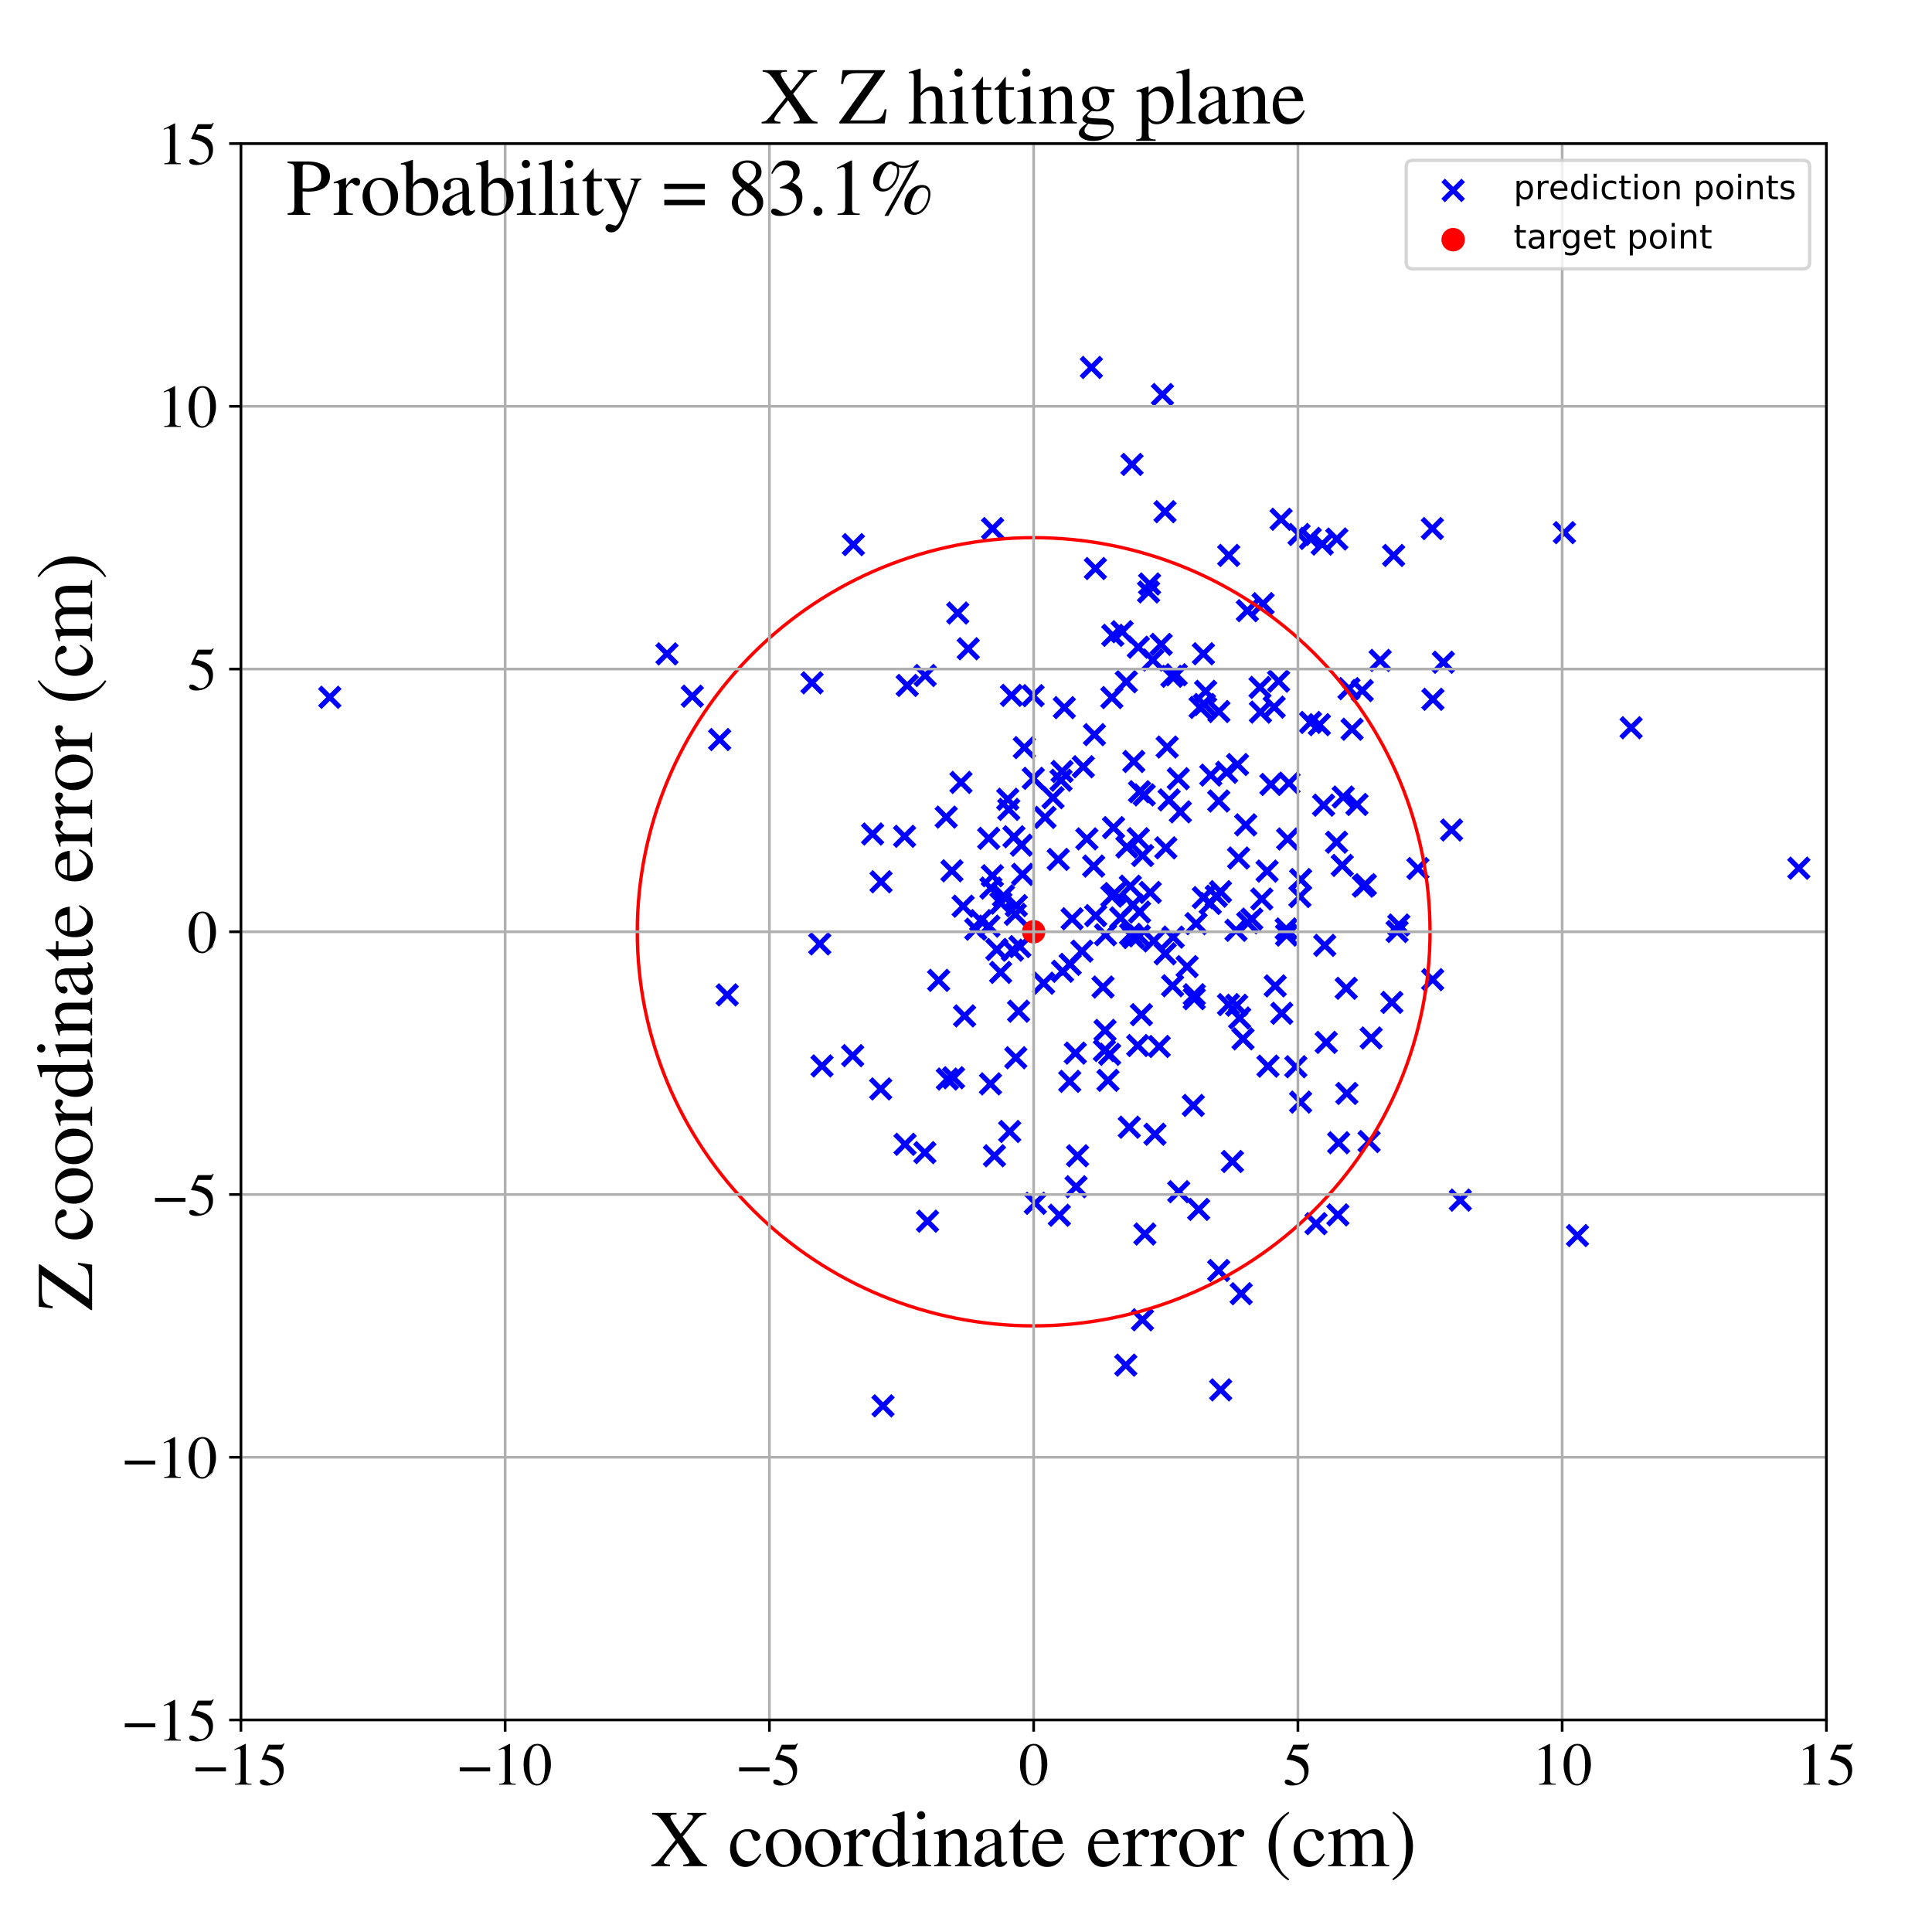 <?xml version="1.0" encoding="utf-8" standalone="no"?>
<!DOCTYPE svg PUBLIC "-//W3C//DTD SVG 1.1//EN"
  "http://www.w3.org/Graphics/SVG/1.1/DTD/svg11.dtd">
<!-- Created with matplotlib (https://matplotlib.org/) -->
<svg height="576pt" version="1.1" viewBox="0 0 576 576" width="576pt" xmlns="http://www.w3.org/2000/svg" xmlns:xlink="http://www.w3.org/1999/xlink">
 <defs>
  <style type="text/css">
*{stroke-linecap:butt;stroke-linejoin:round;}
  </style>
 </defs>
 <g id="figure_1">
  <g id="patch_1">
   <path d="M 0 576 
L 576 576 
L 576 0 
L 0 0 
z
" style="fill:#ffffff;"/>
  </g>
  <g id="axes_1">
   <g id="patch_2">
    <path d="M 71.822 512.784 
L 544.52 512.784 
L 544.52 42.802 
L 71.822 42.802 
z
" style="fill:#ffffff;"/>
   </g>
   <g id="PathCollection_1">
    <defs>
     <path d="M -3 3 
L 3 -3 
M -3 -3 
L 3 3 
" id="mc9f7c6fa0c" style="stroke:#0000ff;stroke-width:1.5;"/>
    </defs>
    <g clip-path="url(#p88220e842f)">
     <use style="fill:#0000ff;stroke:#0000ff;stroke-width:1.5;" x="340.66" xlink:href="#mc9f7c6fa0c" y="255.06"/>
     <use style="fill:#0000ff;stroke:#0000ff;stroke-width:1.5;" x="351.425" xlink:href="#mc9f7c6fa0c" y="355.29"/>
     <use style="fill:#0000ff;stroke:#0000ff;stroke-width:1.5;" x="394.612" xlink:href="#mc9f7c6fa0c" y="240.053"/>
     <use style="fill:#0000ff;stroke:#0000ff;stroke-width:1.5;" x="287.145" xlink:href="#mc9f7c6fa0c" y="270.173"/>
     <use style="fill:#0000ff;stroke:#0000ff;stroke-width:1.5;" x="329.452" xlink:href="#mc9f7c6fa0c" y="307.203"/>
     <use style="fill:#0000ff;stroke:#0000ff;stroke-width:1.5;" x="324.027" xlink:href="#mc9f7c6fa0c" y="250.094"/>
     <use style="fill:#0000ff;stroke:#0000ff;stroke-width:1.5;" x="383.461" xlink:href="#mc9f7c6fa0c" y="276.948"/>
     <use style="fill:#0000ff;stroke:#0000ff;stroke-width:1.5;" x="347.384" xlink:href="#mc9f7c6fa0c" y="284.358"/>
     <use style="fill:#0000ff;stroke:#0000ff;stroke-width:1.5;" x="341.137" xlink:href="#mc9f7c6fa0c" y="236.983"/>
     <use style="fill:#0000ff;stroke:#0000ff;stroke-width:1.5;" x="320.806" xlink:href="#mc9f7c6fa0c" y="353.812"/>
     <use style="fill:#0000ff;stroke:#0000ff;stroke-width:1.5;" x="406.474" xlink:href="#mc9f7c6fa0c" y="264.199"/>
     <use style="fill:#0000ff;stroke:#0000ff;stroke-width:1.5;" x="390.639" xlink:href="#mc9f7c6fa0c" y="160.523"/>
     <use style="fill:#0000ff;stroke:#0000ff;stroke-width:1.5;" x="349.593" xlink:href="#mc9f7c6fa0c" y="293.884"/>
     <use style="fill:#0000ff;stroke:#0000ff;stroke-width:1.5;" x="399.101" xlink:href="#mc9f7c6fa0c" y="340.698"/>
     <use style="fill:#0000ff;stroke:#0000ff;stroke-width:1.5;" x="353.919" xlink:href="#mc9f7c6fa0c" y="288.184"/>
     <use style="fill:#0000ff;stroke:#0000ff;stroke-width:1.5;" x="387.765" xlink:href="#mc9f7c6fa0c" y="262.216"/>
     <use style="fill:#0000ff;stroke:#0000ff;stroke-width:1.5;" x="400.17" xlink:href="#mc9f7c6fa0c" y="258.006"/>
     <use style="fill:#0000ff;stroke:#0000ff;stroke-width:1.5;" x="319.058" xlink:href="#mc9f7c6fa0c" y="287.509"/>
     <use style="fill:#0000ff;stroke:#0000ff;stroke-width:1.5;" x="363.926" xlink:href="#mc9f7c6fa0c" y="414.368"/>
     <use style="fill:#0000ff;stroke:#0000ff;stroke-width:1.5;" x="360.977" xlink:href="#mc9f7c6fa0c" y="231.087"/>
     <use style="fill:#0000ff;stroke:#0000ff;stroke-width:1.5;" x="370.586" xlink:href="#mc9f7c6fa0c" y="309.72"/>
     <use style="fill:#0000ff;stroke:#0000ff;stroke-width:1.5;" x="363.354" xlink:href="#mc9f7c6fa0c" y="238.809"/>
     <use style="fill:#0000ff;stroke:#0000ff;stroke-width:1.5;" x="316.333" xlink:href="#mc9f7c6fa0c" y="232.619"/>
     <use style="fill:#0000ff;stroke:#0000ff;stroke-width:1.5;" x="350.661" xlink:href="#mc9f7c6fa0c" y="201.176"/>
     <use style="fill:#0000ff;stroke:#0000ff;stroke-width:1.5;" x="263.256" xlink:href="#mc9f7c6fa0c" y="419.133"/>
     <use style="fill:#0000ff;stroke:#0000ff;stroke-width:1.5;" x="427.131" xlink:href="#mc9f7c6fa0c" y="292.07"/>
     <use style="fill:#0000ff;stroke:#0000ff;stroke-width:1.5;" x="393.351" xlink:href="#mc9f7c6fa0c" y="216.046"/>
     <use style="fill:#0000ff;stroke:#0000ff;stroke-width:1.5;" x="347.973" xlink:href="#mc9f7c6fa0c" y="222.724"/>
     <use style="fill:#0000ff;stroke:#0000ff;stroke-width:1.5;" x="339.362" xlink:href="#mc9f7c6fa0c" y="250.052"/>
     <use style="fill:#0000ff;stroke:#0000ff;stroke-width:1.5;" x="294.826" xlink:href="#mc9f7c6fa0c" y="276.118"/>
     <use style="fill:#0000ff;stroke:#0000ff;stroke-width:1.5;" x="262.664" xlink:href="#mc9f7c6fa0c" y="262.892"/>
     <use style="fill:#0000ff;stroke:#0000ff;stroke-width:1.5;" x="369.593" xlink:href="#mc9f7c6fa0c" y="303.516"/>
     <use style="fill:#0000ff;stroke:#0000ff;stroke-width:1.5;" x="295.299" xlink:href="#mc9f7c6fa0c" y="323.143"/>
     <use style="fill:#0000ff;stroke:#0000ff;stroke-width:1.5;" x="304.061" xlink:href="#mc9f7c6fa0c" y="282.22"/>
     <use style="fill:#0000ff;stroke:#0000ff;stroke-width:1.5;" x="270.473" xlink:href="#mc9f7c6fa0c" y="204.352"/>
     <use style="fill:#0000ff;stroke:#0000ff;stroke-width:1.5;" x="308.676" xlink:href="#mc9f7c6fa0c" y="358.756"/>
     <use style="fill:#0000ff;stroke:#0000ff;stroke-width:1.5;" x="346.564" xlink:href="#mc9f7c6fa0c" y="117.628"/>
     <use style="fill:#0000ff;stroke:#0000ff;stroke-width:1.5;" x="342.426" xlink:href="#mc9f7c6fa0c" y="176.478"/>
     <use style="fill:#0000ff;stroke:#0000ff;stroke-width:1.5;" x="357.365" xlink:href="#mc9f7c6fa0c" y="360.562"/>
     <use style="fill:#0000ff;stroke:#0000ff;stroke-width:1.5;" x="378.023" xlink:href="#mc9f7c6fa0c" y="317.857"/>
     <use style="fill:#0000ff;stroke:#0000ff;stroke-width:1.5;" x="486.292" xlink:href="#mc9f7c6fa0c" y="216.965"/>
     <use style="fill:#0000ff;stroke:#0000ff;stroke-width:1.5;" x="398.869" xlink:href="#mc9f7c6fa0c" y="362.202"/>
     <use style="fill:#0000ff;stroke:#0000ff;stroke-width:1.5;" x="341.327" xlink:href="#mc9f7c6fa0c" y="367.907"/>
     <use style="fill:#0000ff;stroke:#0000ff;stroke-width:1.5;" x="326.061" xlink:href="#mc9f7c6fa0c" y="258.209"/>
     <use style="fill:#0000ff;stroke:#0000ff;stroke-width:1.5;" x="292.387" xlink:href="#mc9f7c6fa0c" y="274.475"/>
     <use style="fill:#0000ff;stroke:#0000ff;stroke-width:1.5;" x="330.823" xlink:href="#mc9f7c6fa0c" y="314.327"/>
     <use style="fill:#0000ff;stroke:#0000ff;stroke-width:1.5;" x="401.535" xlink:href="#mc9f7c6fa0c" y="325.994"/>
     <use style="fill:#0000ff;stroke:#0000ff;stroke-width:1.5;" x="275.822" xlink:href="#mc9f7c6fa0c" y="201.384"/>
     <use style="fill:#0000ff;stroke:#0000ff;stroke-width:1.5;" x="394.946" xlink:href="#mc9f7c6fa0c" y="281.847"/>
     <use style="fill:#0000ff;stroke:#0000ff;stroke-width:1.5;" x="378.902" xlink:href="#mc9f7c6fa0c" y="233.868"/>
     <use style="fill:#0000ff;stroke:#0000ff;stroke-width:1.5;" x="340.286" xlink:href="#mc9f7c6fa0c" y="302.511"/>
     <use style="fill:#0000ff;stroke:#0000ff;stroke-width:1.5;" x="282.091" xlink:href="#mc9f7c6fa0c" y="243.61"/>
     <use style="fill:#0000ff;stroke:#0000ff;stroke-width:1.5;" x="245.074" xlink:href="#mc9f7c6fa0c" y="317.798"/>
     <use style="fill:#0000ff;stroke:#0000ff;stroke-width:1.5;" x="322.971" xlink:href="#mc9f7c6fa0c" y="228.598"/>
     <use style="fill:#0000ff;stroke:#0000ff;stroke-width:1.5;" x="387.756" xlink:href="#mc9f7c6fa0c" y="328.576"/>
     <use style="fill:#0000ff;stroke:#0000ff;stroke-width:1.5;" x="359.441" xlink:href="#mc9f7c6fa0c" y="206.104"/>
     <use style="fill:#0000ff;stroke:#0000ff;stroke-width:1.5;" x="336.685" xlink:href="#mc9f7c6fa0c" y="336.062"/>
     <use style="fill:#0000ff;stroke:#0000ff;stroke-width:1.5;" x="290.912" xlink:href="#mc9f7c6fa0c" y="277.022"/>
     <use style="fill:#0000ff;stroke:#0000ff;stroke-width:1.5;" x="335.637" xlink:href="#mc9f7c6fa0c" y="407.001"/>
     <use style="fill:#0000ff;stroke:#0000ff;stroke-width:1.5;" x="414.963" xlink:href="#mc9f7c6fa0c" y="298.852"/>
     <use style="fill:#0000ff;stroke:#0000ff;stroke-width:1.5;" x="244.399" xlink:href="#mc9f7c6fa0c" y="281.407"/>
     <use style="fill:#0000ff;stroke:#0000ff;stroke-width:1.5;" x="316.647" xlink:href="#mc9f7c6fa0c" y="230"/>
     <use style="fill:#0000ff;stroke:#0000ff;stroke-width:1.5;" x="339.728" xlink:href="#mc9f7c6fa0c" y="236.041"/>
     <use style="fill:#0000ff;stroke:#0000ff;stroke-width:1.5;" x="342.73" xlink:href="#mc9f7c6fa0c" y="174.108"/>
     <use style="fill:#0000ff;stroke:#0000ff;stroke-width:1.5;" x="331.757" xlink:href="#mc9f7c6fa0c" y="189.416"/>
     <use style="fill:#0000ff;stroke:#0000ff;stroke-width:1.5;" x="311.55" xlink:href="#mc9f7c6fa0c" y="243.702"/>
     <use style="fill:#0000ff;stroke:#0000ff;stroke-width:1.5;" x="340.617" xlink:href="#mc9f7c6fa0c" y="393.48"/>
     <use style="fill:#0000ff;stroke:#0000ff;stroke-width:1.5;" x="382.136" xlink:href="#mc9f7c6fa0c" y="302.104"/>
     <use style="fill:#0000ff;stroke:#0000ff;stroke-width:1.5;" x="415.488" xlink:href="#mc9f7c6fa0c" y="165.6"/>
     <use style="fill:#0000ff;stroke:#0000ff;stroke-width:1.5;" x="344.329" xlink:href="#mc9f7c6fa0c" y="338.157"/>
     <use style="fill:#0000ff;stroke:#0000ff;stroke-width:1.5;" x="302.844" xlink:href="#mc9f7c6fa0c" y="315.351"/>
     <use style="fill:#0000ff;stroke:#0000ff;stroke-width:1.5;" x="368.697" xlink:href="#mc9f7c6fa0c" y="299.701"/>
     <use style="fill:#0000ff;stroke:#0000ff;stroke-width:1.5;" x="335.965" xlink:href="#mc9f7c6fa0c" y="252.532"/>
     <use style="fill:#0000ff;stroke:#0000ff;stroke-width:1.5;" x="275.731" xlink:href="#mc9f7c6fa0c" y="343.642"/>
     <use style="fill:#0000ff;stroke:#0000ff;stroke-width:1.5;" x="315.503" xlink:href="#mc9f7c6fa0c" y="256.223"/>
     <use style="fill:#0000ff;stroke:#0000ff;stroke-width:1.5;" x="408.792" xlink:href="#mc9f7c6fa0c" y="309.46"/>
     <use style="fill:#0000ff;stroke:#0000ff;stroke-width:1.5;" x="411.475" xlink:href="#mc9f7c6fa0c" y="196.891"/>
     <use style="fill:#0000ff;stroke:#0000ff;stroke-width:1.5;" x="349.771" xlink:href="#mc9f7c6fa0c" y="279.393"/>
     <use style="fill:#0000ff;stroke:#0000ff;stroke-width:1.5;" x="262.567" xlink:href="#mc9f7c6fa0c" y="324.649"/>
     <use style="fill:#0000ff;stroke:#0000ff;stroke-width:1.5;" x="284.282" xlink:href="#mc9f7c6fa0c" y="321.314"/>
     <use style="fill:#0000ff;stroke:#0000ff;stroke-width:1.5;" x="320.597" xlink:href="#mc9f7c6fa0c" y="313.973"/>
     <use style="fill:#0000ff;stroke:#0000ff;stroke-width:1.5;" x="330.329" xlink:href="#mc9f7c6fa0c" y="322.09"/>
     <use style="fill:#0000ff;stroke:#0000ff;stroke-width:1.5;" x="282.44" xlink:href="#mc9f7c6fa0c" y="321.703"/>
     <use style="fill:#0000ff;stroke:#0000ff;stroke-width:1.5;" x="298.321" xlink:href="#mc9f7c6fa0c" y="289.907"/>
     <use style="fill:#0000ff;stroke:#0000ff;stroke-width:1.5;" x="367.43" xlink:href="#mc9f7c6fa0c" y="346.281"/>
     <use style="fill:#0000ff;stroke:#0000ff;stroke-width:1.5;" x="296.481" xlink:href="#mc9f7c6fa0c" y="344.581"/>
     <use style="fill:#0000ff;stroke:#0000ff;stroke-width:1.5;" x="355.763" xlink:href="#mc9f7c6fa0c" y="329.574"/>
     <use style="fill:#0000ff;stroke:#0000ff;stroke-width:1.5;" x="214.552" xlink:href="#mc9f7c6fa0c" y="220.486"/>
     <use style="fill:#0000ff;stroke:#0000ff;stroke-width:1.5;" x="357.785" xlink:href="#mc9f7c6fa0c" y="210.915"/>
     <use style="fill:#0000ff;stroke:#0000ff;stroke-width:1.5;" x="298.41" xlink:href="#mc9f7c6fa0c" y="269.262"/>
     <use style="fill:#0000ff;stroke:#0000ff;stroke-width:1.5;" x="536.297" xlink:href="#mc9f7c6fa0c" y="258.84"/>
     <use style="fill:#0000ff;stroke:#0000ff;stroke-width:1.5;" x="358.776" xlink:href="#mc9f7c6fa0c" y="194.914"/>
     <use style="fill:#0000ff;stroke:#0000ff;stroke-width:1.5;" x="402.174" xlink:href="#mc9f7c6fa0c" y="205.304"/>
     <use style="fill:#0000ff;stroke:#0000ff;stroke-width:1.5;" x="339.748" xlink:href="#mc9f7c6fa0c" y="271.917"/>
     <use style="fill:#0000ff;stroke:#0000ff;stroke-width:1.5;" x="301.846" xlink:href="#mc9f7c6fa0c" y="283.276"/>
     <use style="fill:#0000ff;stroke:#0000ff;stroke-width:1.5;" x="336.993" xlink:href="#mc9f7c6fa0c" y="264.202"/>
     <use style="fill:#0000ff;stroke:#0000ff;stroke-width:1.5;" x="379.874" xlink:href="#mc9f7c6fa0c" y="210.823"/>
     <use style="fill:#0000ff;stroke:#0000ff;stroke-width:1.5;" x="339.205" xlink:href="#mc9f7c6fa0c" y="311.709"/>
     <use style="fill:#0000ff;stroke:#0000ff;stroke-width:1.5;" x="198.849" xlink:href="#mc9f7c6fa0c" y="194.949"/>
     <use style="fill:#0000ff;stroke:#0000ff;stroke-width:1.5;" x="286.502" xlink:href="#mc9f7c6fa0c" y="233.267"/>
     <use style="fill:#0000ff;stroke:#0000ff;stroke-width:1.5;" x="381.939" xlink:href="#mc9f7c6fa0c" y="154.813"/>
     <use style="fill:#0000ff;stroke:#0000ff;stroke-width:1.5;" x="398.551" xlink:href="#mc9f7c6fa0c" y="160.696"/>
     <use style="fill:#0000ff;stroke:#0000ff;stroke-width:1.5;" x="383.565" xlink:href="#mc9f7c6fa0c" y="278.782"/>
     <use style="fill:#0000ff;stroke:#0000ff;stroke-width:1.5;" x="304.522" xlink:href="#mc9f7c6fa0c" y="251.977"/>
     <use style="fill:#0000ff;stroke:#0000ff;stroke-width:1.5;" x="395.394" xlink:href="#mc9f7c6fa0c" y="310.773"/>
     <use style="fill:#0000ff;stroke:#0000ff;stroke-width:1.5;" x="337.069" xlink:href="#mc9f7c6fa0c" y="278.548"/>
     <use style="fill:#0000ff;stroke:#0000ff;stroke-width:1.5;" x="337.491" xlink:href="#mc9f7c6fa0c" y="138.464"/>
     <use style="fill:#0000ff;stroke:#0000ff;stroke-width:1.5;" x="305.389" xlink:href="#mc9f7c6fa0c" y="222.891"/>
     <use style="fill:#0000ff;stroke:#0000ff;stroke-width:1.5;" x="470.297" xlink:href="#mc9f7c6fa0c" y="368.361"/>
     <use style="fill:#0000ff;stroke:#0000ff;stroke-width:1.5;" x="337.952" xlink:href="#mc9f7c6fa0c" y="279.535"/>
     <use style="fill:#0000ff;stroke:#0000ff;stroke-width:1.5;" x="384.293" xlink:href="#mc9f7c6fa0c" y="233.48"/>
     <use style="fill:#0000ff;stroke:#0000ff;stroke-width:1.5;" x="295.421" xlink:href="#mc9f7c6fa0c" y="264.769"/>
     <use style="fill:#0000ff;stroke:#0000ff;stroke-width:1.5;" x="311.138" xlink:href="#mc9f7c6fa0c" y="293.125"/>
     <use style="fill:#0000ff;stroke:#0000ff;stroke-width:1.5;" x="329.274" xlink:href="#mc9f7c6fa0c" y="313.203"/>
     <use style="fill:#0000ff;stroke:#0000ff;stroke-width:1.5;" x="427.201" xlink:href="#mc9f7c6fa0c" y="208.484"/>
     <use style="fill:#0000ff;stroke:#0000ff;stroke-width:1.5;" x="387.549" xlink:href="#mc9f7c6fa0c" y="267.293"/>
     <use style="fill:#0000ff;stroke:#0000ff;stroke-width:1.5;" x="206.402" xlink:href="#mc9f7c6fa0c" y="207.567"/>
     <use style="fill:#0000ff;stroke:#0000ff;stroke-width:1.5;" x="328.846" xlink:href="#mc9f7c6fa0c" y="294.276"/>
     <use style="fill:#0000ff;stroke:#0000ff;stroke-width:1.5;" x="380.182" xlink:href="#mc9f7c6fa0c" y="293.932"/>
     <use style="fill:#0000ff;stroke:#0000ff;stroke-width:1.5;" x="371.387" xlink:href="#mc9f7c6fa0c" y="245.929"/>
     <use style="fill:#0000ff;stroke:#0000ff;stroke-width:1.5;" x="386.332" xlink:href="#mc9f7c6fa0c" y="318.033"/>
     <use style="fill:#0000ff;stroke:#0000ff;stroke-width:1.5;" x="346.187" xlink:href="#mc9f7c6fa0c" y="192.102"/>
     <use style="fill:#0000ff;stroke:#0000ff;stroke-width:1.5;" x="308.064" xlink:href="#mc9f7c6fa0c" y="232.057"/>
     <use style="fill:#0000ff;stroke:#0000ff;stroke-width:1.5;" x="356.921" xlink:href="#mc9f7c6fa0c" y="-1"/>
     <use style="fill:#0000ff;stroke:#0000ff;stroke-width:1.5;" x="373.288" xlink:href="#mc9f7c6fa0c" y="-1"/>
     <use style="fill:#0000ff;stroke:#0000ff;stroke-width:1.5;" x="435.372" xlink:href="#mc9f7c6fa0c" y="357.798"/>
     <use style="fill:#0000ff;stroke:#0000ff;stroke-width:1.5;" x="407.067" xlink:href="#mc9f7c6fa0c" y="263.766"/>
     <use style="fill:#0000ff;stroke:#0000ff;stroke-width:1.5;" x="254.216" xlink:href="#mc9f7c6fa0c" y="314.723"/>
     <use style="fill:#0000ff;stroke:#0000ff;stroke-width:1.5;" x="347.567" xlink:href="#mc9f7c6fa0c" y="252.773"/>
     <use style="fill:#0000ff;stroke:#0000ff;stroke-width:1.5;" x="339.675" xlink:href="#mc9f7c6fa0c" y="279.023"/>
     <use style="fill:#0000ff;stroke:#0000ff;stroke-width:1.5;" x="368.501" xlink:href="#mc9f7c6fa0c" y="277.356"/>
     <use style="fill:#0000ff;stroke:#0000ff;stroke-width:1.5;" x="331.474" xlink:href="#mc9f7c6fa0c" y="267.186"/>
     <use style="fill:#0000ff;stroke:#0000ff;stroke-width:1.5;" x="417.029" xlink:href="#mc9f7c6fa0c" y="275.779"/>
     <use style="fill:#0000ff;stroke:#0000ff;stroke-width:1.5;" x="302.994" xlink:href="#mc9f7c6fa0c" y="269.995"/>
     <use style="fill:#0000ff;stroke:#0000ff;stroke-width:1.5;" x="371.88" xlink:href="#mc9f7c6fa0c" y="182.066"/>
     <use style="fill:#0000ff;stroke:#0000ff;stroke-width:1.5;" x="302.286" xlink:href="#mc9f7c6fa0c" y="249.463"/>
     <use style="fill:#0000ff;stroke:#0000ff;stroke-width:1.5;" x="363.869" xlink:href="#mc9f7c6fa0c" y="265.837"/>
     <use style="fill:#0000ff;stroke:#0000ff;stroke-width:1.5;" x="334.115" xlink:href="#mc9f7c6fa0c" y="273.668"/>
     <use style="fill:#0000ff;stroke:#0000ff;stroke-width:1.5;" x="347.333" xlink:href="#mc9f7c6fa0c" y="152.553"/>
     <use style="fill:#0000ff;stroke:#0000ff;stroke-width:1.5;" x="394.198" xlink:href="#mc9f7c6fa0c" y="162.213"/>
     <use style="fill:#0000ff;stroke:#0000ff;stroke-width:1.5;" x="295.864" xlink:href="#mc9f7c6fa0c" y="261.085"/>
     <use style="fill:#0000ff;stroke:#0000ff;stroke-width:1.5;" x="422.727" xlink:href="#mc9f7c6fa0c" y="258.936"/>
     <use style="fill:#0000ff;stroke:#0000ff;stroke-width:1.5;" x="349.382" xlink:href="#mc9f7c6fa0c" y="201.636"/>
     <use style="fill:#0000ff;stroke:#0000ff;stroke-width:1.5;" x="365.707" xlink:href="#mc9f7c6fa0c" y="230.254"/>
     <use style="fill:#0000ff;stroke:#0000ff;stroke-width:1.5;" x="295.924" xlink:href="#mc9f7c6fa0c" y="157.592"/>
     <use style="fill:#0000ff;stroke:#0000ff;stroke-width:1.5;" x="408.178" xlink:href="#mc9f7c6fa0c" y="340.335"/>
     <use style="fill:#0000ff;stroke:#0000ff;stroke-width:1.5;" x="-1" xlink:href="#mc9f7c6fa0c" y="272.847"/>
     <use style="fill:#0000ff;stroke:#0000ff;stroke-width:1.5;" x="-1" xlink:href="#mc9f7c6fa0c" y="271.051"/>
     <use style="fill:#0000ff;stroke:#0000ff;stroke-width:1.5;" x="329.589" xlink:href="#mc9f7c6fa0c" y="278.692"/>
     <use style="fill:#0000ff;stroke:#0000ff;stroke-width:1.5;" x="322.558" xlink:href="#mc9f7c6fa0c" y="283.571"/>
     <use style="fill:#0000ff;stroke:#0000ff;stroke-width:1.5;" x="300.448" xlink:href="#mc9f7c6fa0c" y="238.293"/>
     <use style="fill:#0000ff;stroke:#0000ff;stroke-width:1.5;" x="319.63" xlink:href="#mc9f7c6fa0c" y="273.921"/>
     <use style="fill:#0000ff;stroke:#0000ff;stroke-width:1.5;" x="356.06" xlink:href="#mc9f7c6fa0c" y="296.571"/>
     <use style="fill:#0000ff;stroke:#0000ff;stroke-width:1.5;" x="287.574" xlink:href="#mc9f7c6fa0c" y="302.877"/>
     <use style="fill:#0000ff;stroke:#0000ff;stroke-width:1.5;" x="315.828" xlink:href="#mc9f7c6fa0c" y="362.313"/>
     <use style="fill:#0000ff;stroke:#0000ff;stroke-width:1.5;" x="351.9" xlink:href="#mc9f7c6fa0c" y="242.041"/>
     <use style="fill:#0000ff;stroke:#0000ff;stroke-width:1.5;" x="416.526" xlink:href="#mc9f7c6fa0c" y="277.707"/>
     <use style="fill:#0000ff;stroke:#0000ff;stroke-width:1.5;" x="326.575" xlink:href="#mc9f7c6fa0c" y="169.498"/>
     <use style="fill:#0000ff;stroke:#0000ff;stroke-width:1.5;" x="331.479" xlink:href="#mc9f7c6fa0c" y="207.972"/>
     <use style="fill:#0000ff;stroke:#0000ff;stroke-width:1.5;" x="299.17" xlink:href="#mc9f7c6fa0c" y="267.093"/>
     <use style="fill:#0000ff;stroke:#0000ff;stroke-width:1.5;" x="375.78" xlink:href="#mc9f7c6fa0c" y="212.315"/>
     <use style="fill:#0000ff;stroke:#0000ff;stroke-width:1.5;" x="325.378" xlink:href="#mc9f7c6fa0c" y="109.553"/>
     <use style="fill:#0000ff;stroke:#0000ff;stroke-width:1.5;" x="370.049" xlink:href="#mc9f7c6fa0c" y="385.697"/>
     <use style="fill:#0000ff;stroke:#0000ff;stroke-width:1.5;" x="390.703" xlink:href="#mc9f7c6fa0c" y="215.38"/>
     <use style="fill:#0000ff;stroke:#0000ff;stroke-width:1.5;" x="376.184" xlink:href="#mc9f7c6fa0c" y="268.017"/>
     <use style="fill:#0000ff;stroke:#0000ff;stroke-width:1.5;" x="363.403" xlink:href="#mc9f7c6fa0c" y="212.133"/>
     <use style="fill:#0000ff;stroke:#0000ff;stroke-width:1.5;" x="430.317" xlink:href="#mc9f7c6fa0c" y="197.44"/>
     <use style="fill:#0000ff;stroke:#0000ff;stroke-width:1.5;" x="366.329" xlink:href="#mc9f7c6fa0c" y="165.586"/>
     <use style="fill:#0000ff;stroke:#0000ff;stroke-width:1.5;" x="404.555" xlink:href="#mc9f7c6fa0c" y="239.839"/>
     <use style="fill:#0000ff;stroke:#0000ff;stroke-width:1.5;" x="359.079" xlink:href="#mc9f7c6fa0c" y="210.035"/>
     <use style="fill:#0000ff;stroke:#0000ff;stroke-width:1.5;" x="466.404" xlink:href="#mc9f7c6fa0c" y="158.802"/>
     <use style="fill:#0000ff;stroke:#0000ff;stroke-width:1.5;" x="377.77" xlink:href="#mc9f7c6fa0c" y="259.709"/>
     <use style="fill:#0000ff;stroke:#0000ff;stroke-width:1.5;" x="313.943" xlink:href="#mc9f7c6fa0c" y="237.82"/>
     <use style="fill:#0000ff;stroke:#0000ff;stroke-width:1.5;" x="373.207" xlink:href="#mc9f7c6fa0c" y="274.021"/>
     <use style="fill:#0000ff;stroke:#0000ff;stroke-width:1.5;" x="360.807" xlink:href="#mc9f7c6fa0c" y="269.348"/>
     <use style="fill:#0000ff;stroke:#0000ff;stroke-width:1.5;" x="279.84" xlink:href="#mc9f7c6fa0c" y="292.281"/>
     <use style="fill:#0000ff;stroke:#0000ff;stroke-width:1.5;" x="318.922" xlink:href="#mc9f7c6fa0c" y="322.394"/>
     <use style="fill:#0000ff;stroke:#0000ff;stroke-width:1.5;" x="362.619" xlink:href="#mc9f7c6fa0c" y="267.18"/>
     <use style="fill:#0000ff;stroke:#0000ff;stroke-width:1.5;" x="242.095" xlink:href="#mc9f7c6fa0c" y="203.573"/>
     <use style="fill:#0000ff;stroke:#0000ff;stroke-width:1.5;" x="338.022" xlink:href="#mc9f7c6fa0c" y="227.02"/>
     <use style="fill:#0000ff;stroke:#0000ff;stroke-width:1.5;" x="337.758" xlink:href="#mc9f7c6fa0c" y="269.764"/>
     <use style="fill:#0000ff;stroke:#0000ff;stroke-width:1.5;" x="342.927" xlink:href="#mc9f7c6fa0c" y="266.062"/>
     <use style="fill:#0000ff;stroke:#0000ff;stroke-width:1.5;" x="363.344" xlink:href="#mc9f7c6fa0c" y="378.776"/>
     <use style="fill:#0000ff;stroke:#0000ff;stroke-width:1.5;" x="369.271" xlink:href="#mc9f7c6fa0c" y="255.808"/>
     <use style="fill:#0000ff;stroke:#0000ff;stroke-width:1.5;" x="326.296" xlink:href="#mc9f7c6fa0c" y="219.024"/>
     <use style="fill:#0000ff;stroke:#0000ff;stroke-width:1.5;" x="398.471" xlink:href="#mc9f7c6fa0c" y="251.092"/>
     <use style="fill:#0000ff;stroke:#0000ff;stroke-width:1.5;" x="406.128" xlink:href="#mc9f7c6fa0c" y="205.895"/>
     <use style="fill:#0000ff;stroke:#0000ff;stroke-width:1.5;" x="432.76" xlink:href="#mc9f7c6fa0c" y="247.449"/>
     <use style="fill:#0000ff;stroke:#0000ff;stroke-width:1.5;" x="331.98" xlink:href="#mc9f7c6fa0c" y="246.741"/>
     <use style="fill:#0000ff;stroke:#0000ff;stroke-width:1.5;" x="358.756" xlink:href="#mc9f7c6fa0c" y="267.609"/>
     <use style="fill:#0000ff;stroke:#0000ff;stroke-width:1.5;" x="276.525" xlink:href="#mc9f7c6fa0c" y="364.081"/>
     <use style="fill:#0000ff;stroke:#0000ff;stroke-width:1.5;" x="343.998" xlink:href="#mc9f7c6fa0c" y="280.526"/>
     <use style="fill:#0000ff;stroke:#0000ff;stroke-width:1.5;" x="300.747" xlink:href="#mc9f7c6fa0c" y="241.303"/>
     <use style="fill:#0000ff;stroke:#0000ff;stroke-width:1.5;" x="307.99" xlink:href="#mc9f7c6fa0c" y="207.398"/>
     <use style="fill:#0000ff;stroke:#0000ff;stroke-width:1.5;" x="335.791" xlink:href="#mc9f7c6fa0c" y="203.254"/>
     <use style="fill:#0000ff;stroke:#0000ff;stroke-width:1.5;" x="334.548" xlink:href="#mc9f7c6fa0c" y="188.337"/>
     <use style="fill:#0000ff;stroke:#0000ff;stroke-width:1.5;" x="356.595" xlink:href="#mc9f7c6fa0c" y="275.369"/>
     <use style="fill:#0000ff;stroke:#0000ff;stroke-width:1.5;" x="403.111" xlink:href="#mc9f7c6fa0c" y="217.413"/>
     <use style="fill:#0000ff;stroke:#0000ff;stroke-width:1.5;" x="316.793" xlink:href="#mc9f7c6fa0c" y="289.579"/>
     <use style="fill:#0000ff;stroke:#0000ff;stroke-width:1.5;" x="348.553" xlink:href="#mc9f7c6fa0c" y="238.478"/>
     <use style="fill:#0000ff;stroke:#0000ff;stroke-width:1.5;" x="375.652" xlink:href="#mc9f7c6fa0c" y="204.93"/>
     <use style="fill:#0000ff;stroke:#0000ff;stroke-width:1.5;" x="366.261" xlink:href="#mc9f7c6fa0c" y="299.512"/>
     <use style="fill:#0000ff;stroke:#0000ff;stroke-width:1.5;" x="98.323" xlink:href="#mc9f7c6fa0c" y="207.887"/>
     <use style="fill:#0000ff;stroke:#0000ff;stroke-width:1.5;" x="339.372" xlink:href="#mc9f7c6fa0c" y="192.948"/>
     <use style="fill:#0000ff;stroke:#0000ff;stroke-width:1.5;" x="392.354" xlink:href="#mc9f7c6fa0c" y="364.817"/>
     <use style="fill:#0000ff;stroke:#0000ff;stroke-width:1.5;" x="401.359" xlink:href="#mc9f7c6fa0c" y="294.649"/>
     <use style="fill:#0000ff;stroke:#0000ff;stroke-width:1.5;" x="301.564" xlink:href="#mc9f7c6fa0c" y="207.314"/>
     <use style="fill:#0000ff;stroke:#0000ff;stroke-width:1.5;" x="285.537" xlink:href="#mc9f7c6fa0c" y="182.777"/>
     <use style="fill:#0000ff;stroke:#0000ff;stroke-width:1.5;" x="304.865" xlink:href="#mc9f7c6fa0c" y="260.678"/>
     <use style="fill:#0000ff;stroke:#0000ff;stroke-width:1.5;" x="269.819" xlink:href="#mc9f7c6fa0c" y="341.16"/>
     <use style="fill:#0000ff;stroke:#0000ff;stroke-width:1.5;" x="586.157" xlink:href="#mc9f7c6fa0c" y="260.337"/>
     <use style="fill:#0000ff;stroke:#0000ff;stroke-width:1.5;" x="302.704" xlink:href="#mc9f7c6fa0c" y="272.602"/>
     <use style="fill:#0000ff;stroke:#0000ff;stroke-width:1.5;" x="254.421" xlink:href="#mc9f7c6fa0c" y="162.37"/>
     <use style="fill:#0000ff;stroke:#0000ff;stroke-width:1.5;" x="303.677" xlink:href="#mc9f7c6fa0c" y="301.479"/>
     <use style="fill:#0000ff;stroke:#0000ff;stroke-width:1.5;" x="321.253" xlink:href="#mc9f7c6fa0c" y="344.579"/>
     <use style="fill:#0000ff;stroke:#0000ff;stroke-width:1.5;" x="400.454" xlink:href="#mc9f7c6fa0c" y="237.63"/>
     <use style="fill:#0000ff;stroke:#0000ff;stroke-width:1.5;" x="351.297" xlink:href="#mc9f7c6fa0c" y="232.156"/>
     <use style="fill:#0000ff;stroke:#0000ff;stroke-width:1.5;" x="368.95" xlink:href="#mc9f7c6fa0c" y="227.929"/>
     <use style="fill:#0000ff;stroke:#0000ff;stroke-width:1.5;" x="356.047" xlink:href="#mc9f7c6fa0c" y="297.75"/>
     <use style="fill:#0000ff;stroke:#0000ff;stroke-width:1.5;" x="387.284" xlink:href="#mc9f7c6fa0c" y="159.349"/>
     <use style="fill:#0000ff;stroke:#0000ff;stroke-width:1.5;" x="326.655" xlink:href="#mc9f7c6fa0c" y="272.982"/>
     <use style="fill:#0000ff;stroke:#0000ff;stroke-width:1.5;" x="376.556" xlink:href="#mc9f7c6fa0c" y="179.982"/>
     <use style="fill:#0000ff;stroke:#0000ff;stroke-width:1.5;" x="317.312" xlink:href="#mc9f7c6fa0c" y="210.969"/>
     <use style="fill:#0000ff;stroke:#0000ff;stroke-width:1.5;" x="343.71" xlink:href="#mc9f7c6fa0c" y="196.765"/>
     <use style="fill:#0000ff;stroke:#0000ff;stroke-width:1.5;" x="216.803" xlink:href="#mc9f7c6fa0c" y="296.614"/>
     <use style="fill:#0000ff;stroke:#0000ff;stroke-width:1.5;" x="288.674" xlink:href="#mc9f7c6fa0c" y="193.417"/>
     <use style="fill:#0000ff;stroke:#0000ff;stroke-width:1.5;" x="283.808" xlink:href="#mc9f7c6fa0c" y="259.619"/>
     <use style="fill:#0000ff;stroke:#0000ff;stroke-width:1.5;" x="332.34" xlink:href="#mc9f7c6fa0c" y="266.413"/>
     <use style="fill:#0000ff;stroke:#0000ff;stroke-width:1.5;" x="269.683" xlink:href="#mc9f7c6fa0c" y="249.333"/>
     <use style="fill:#0000ff;stroke:#0000ff;stroke-width:1.5;" x="381.197" xlink:href="#mc9f7c6fa0c" y="203.085"/>
     <use style="fill:#0000ff;stroke:#0000ff;stroke-width:1.5;" x="345.596" xlink:href="#mc9f7c6fa0c" y="311.997"/>
     <use style="fill:#0000ff;stroke:#0000ff;stroke-width:1.5;" x="427.037" xlink:href="#mc9f7c6fa0c" y="157.581"/>
     <use style="fill:#0000ff;stroke:#0000ff;stroke-width:1.5;" x="297.19" xlink:href="#mc9f7c6fa0c" y="283.092"/>
     <use style="fill:#0000ff;stroke:#0000ff;stroke-width:1.5;" x="260.155" xlink:href="#mc9f7c6fa0c" y="248.651"/>
     <use style="fill:#0000ff;stroke:#0000ff;stroke-width:1.5;" x="294.764" xlink:href="#mc9f7c6fa0c" y="249.945"/>
     <use style="fill:#0000ff;stroke:#0000ff;stroke-width:1.5;" x="371.99" xlink:href="#mc9f7c6fa0c" y="275.111"/>
     <use style="fill:#0000ff;stroke:#0000ff;stroke-width:1.5;" x="301.024" xlink:href="#mc9f7c6fa0c" y="337.333"/>
     <use style="fill:#0000ff;stroke:#0000ff;stroke-width:1.5;" x="383.896" xlink:href="#mc9f7c6fa0c" y="250.131"/>
    </g>
   </g>
   <g id="PathCollection_2">
    <defs>
     <path d="M 0 3 
C 0.796 3 1.559 2.684 2.121 2.121 
C 2.684 1.559 3 0.796 3 0 
C 3 -0.796 2.684 -1.559 2.121 -2.121 
C 1.559 -2.684 0.796 -3 0 -3 
C -0.796 -3 -1.559 -2.684 -2.121 -2.121 
C -2.684 -1.559 -3 -0.796 -3 0 
C -3 0.796 -2.684 1.559 -2.121 2.121 
C -1.559 2.684 -0.796 3 0 3 
z
" id="m54ac90e84c" style="stroke:#ff0000;"/>
    </defs>
    <g clip-path="url(#p88220e842f)">
     <use style="fill:#ff0000;stroke:#ff0000;" x="308.171" xlink:href="#m54ac90e84c" y="277.793"/>
    </g>
   </g>
   <g id="patch_3">
    <path clip-path="url(#p88220e842f)" d="M 308.171 395.288 
C 339.511 395.288 369.572 382.908 391.733 360.875 
C 413.894 338.841 426.346 308.953 426.346 277.793 
C 426.346 246.633 413.894 216.745 391.733 194.711 
C 369.572 172.677 339.511 160.297 308.171 160.297 
C 276.831 160.297 246.77 172.677 224.609 194.711 
C 202.448 216.745 189.997 246.633 189.997 277.793 
C 189.997 308.953 202.448 338.841 224.609 360.875 
C 246.77 382.908 276.831 395.288 308.171 395.288 
z
" style="fill:none;stroke:#ff0000;stroke-linejoin:miter;"/>
   </g>
   <g id="matplotlib.axis_1">
    <g id="xtick_1">
     <g id="line2d_1">
      <path clip-path="url(#p88220e842f)" d="M 71.822 512.784 
L 71.822 42.802 
" style="fill:none;stroke:#b0b0b0;stroke-linecap:square;stroke-width:0.8;"/>
     </g>
     <g id="line2d_2">
      <defs>
       <path d="M 0 0 
L 0 3.5 
" id="m080014a408" style="stroke:#000000;stroke-width:0.8;"/>
      </defs>
      <g>
       <use style="stroke:#000000;stroke-width:0.8;" x="71.822" xlink:href="#m080014a408" y="512.784"/>
      </g>
     </g>
     <g id="text_1">
      <!-- −15 -->
      <defs>
       <path d="M 3 22 
L 3 28.594 
L 53.406 28.594 
L 53.406 22 
z
" id="FreeSerif-8722"/>
       <path d="M 18.297 59.297 
Q 16.5 59.297 11.094 57.094 
L 11.094 58.5 
L 29.094 67.594 
L 29.906 67.406 
L 29.906 7.406 
Q 29.906 3.797 31.703 2.688 
Q 33.5 1.594 39.406 1.5 
L 39.406 0 
L 11.797 0 
L 11.797 1.5 
Q 17.406 1.703 19.344 3.141 
Q 21.297 4.594 21.297 9.297 
L 21.297 54.594 
Q 21.297 59.297 18.297 59.297 
z
" id="FreeSerif-49"/>
       <path d="M 35.703 19.406 
Q 35.703 24.703 33.344 28.797 
Q 31 32.906 27.641 35.156 
Q 24.297 37.406 20.141 38.844 
Q 16 40.297 12.953 40.75 
Q 9.906 41.203 7.594 41.203 
Q 6.406 41.203 6.406 42 
Q 6.406 42.297 6.5 42.5 
L 17.406 66.203 
L 38.297 66.203 
Q 39.906 66.203 40.844 66.703 
Q 41.797 67.203 42.906 68.797 
L 43.797 68.094 
L 40 59.203 
Q 39.594 58.297 37.703 58.297 
L 18.094 58.297 
L 13.906 49.797 
Q 28.5 47.203 35.594 41.344 
Q 42.703 35.5 42.703 24.203 
Q 42.703 18.297 40.844 13.688 
Q 39 9.094 36.141 6.297 
Q 33.297 3.5 29.547 1.703 
Q 25.797 -0.094 22.344 -0.75 
Q 18.906 -1.406 15.406 -1.406 
Q 9.797 -1.406 6.5 0.25 
Q 3.203 1.906 3.203 4.797 
Q 3.203 8.5 7.5 8.5 
Q 10.297 8.5 14.75 5.391 
Q 19.203 2.297 21.797 2.297 
Q 27.703 2.297 31.703 7.25 
Q 35.703 12.203 35.703 19.406 
z
" id="FreeSerif-53"/>
      </defs>
      <g transform="translate(57.746 532.077)scale(0.18 -0.18)">
       <use xlink:href="#FreeSerif-8722"/>
       <use x="56.4" xlink:href="#FreeSerif-49"/>
       <use x="106.4" xlink:href="#FreeSerif-53"/>
      </g>
     </g>
    </g>
    <g id="xtick_2">
     <g id="line2d_3">
      <path clip-path="url(#p88220e842f)" d="M 150.605 512.784 
L 150.605 42.802 
" style="fill:none;stroke:#b0b0b0;stroke-linecap:square;stroke-width:0.8;"/>
     </g>
     <g id="line2d_4">
      <g>
       <use style="stroke:#000000;stroke-width:0.8;" x="150.605" xlink:href="#m080014a408" y="512.784"/>
      </g>
     </g>
     <g id="text_2">
      <!-- −10 -->
      <defs>
       <path d="M 47.594 17.797 
Q 35.203 -1.406 25 -1.406 
Q 14.797 -1.406 8.594 8.391 
Q 2.406 18.203 2.406 33.594 
Q 2.406 48.094 8.594 57.844 
Q 14.797 67.594 25.406 67.594 
Q 35.203 67.594 41.391 58 
Q 47.594 48.406 47.594 33 
Q 47.594 17.797 35.203 -1.406 
z
M 25.094 65 
Q 12 65 12 32.703 
Q 12 1.203 25 1.203 
Q 38 1.203 38 32.797 
Q 38 48.5 34.703 56.75 
Q 31.406 65 25.094 65 
z
" id="FreeSerif-48"/>
      </defs>
      <g transform="translate(136.529 532.077)scale(0.18 -0.18)">
       <use xlink:href="#FreeSerif-8722"/>
       <use x="56.4" xlink:href="#FreeSerif-49"/>
       <use x="106.4" xlink:href="#FreeSerif-48"/>
      </g>
     </g>
    </g>
    <g id="xtick_3">
     <g id="line2d_5">
      <path clip-path="url(#p88220e842f)" d="M 229.388 512.784 
L 229.388 42.802 
" style="fill:none;stroke:#b0b0b0;stroke-linecap:square;stroke-width:0.8;"/>
     </g>
     <g id="line2d_6">
      <g>
       <use style="stroke:#000000;stroke-width:0.8;" x="229.388" xlink:href="#m080014a408" y="512.784"/>
      </g>
     </g>
     <g id="text_3">
      <!-- −5 -->
      <g transform="translate(219.812 532.077)scale(0.18 -0.18)">
       <use xlink:href="#FreeSerif-8722"/>
       <use x="56.4" xlink:href="#FreeSerif-53"/>
      </g>
     </g>
    </g>
    <g id="xtick_4">
     <g id="line2d_7">
      <path clip-path="url(#p88220e842f)" d="M 308.171 512.784 
L 308.171 42.802 
" style="fill:none;stroke:#b0b0b0;stroke-linecap:square;stroke-width:0.8;"/>
     </g>
     <g id="line2d_8">
      <g>
       <use style="stroke:#000000;stroke-width:0.8;" x="308.171" xlink:href="#m080014a408" y="512.784"/>
      </g>
     </g>
     <g id="text_4">
      <!-- 0 -->
      <g transform="translate(303.671 532.077)scale(0.18 -0.18)">
       <use xlink:href="#FreeSerif-48"/>
      </g>
     </g>
    </g>
    <g id="xtick_5">
     <g id="line2d_9">
      <path clip-path="url(#p88220e842f)" d="M 386.954 512.784 
L 386.954 42.802 
" style="fill:none;stroke:#b0b0b0;stroke-linecap:square;stroke-width:0.8;"/>
     </g>
     <g id="line2d_10">
      <g>
       <use style="stroke:#000000;stroke-width:0.8;" x="386.954" xlink:href="#m080014a408" y="512.784"/>
      </g>
     </g>
     <g id="text_5">
      <!-- 5 -->
      <g transform="translate(382.454 532.077)scale(0.18 -0.18)">
       <use xlink:href="#FreeSerif-53"/>
      </g>
     </g>
    </g>
    <g id="xtick_6">
     <g id="line2d_11">
      <path clip-path="url(#p88220e842f)" d="M 465.737 512.784 
L 465.737 42.802 
" style="fill:none;stroke:#b0b0b0;stroke-linecap:square;stroke-width:0.8;"/>
     </g>
     <g id="line2d_12">
      <g>
       <use style="stroke:#000000;stroke-width:0.8;" x="465.737" xlink:href="#m080014a408" y="512.784"/>
      </g>
     </g>
     <g id="text_6">
      <!-- 10 -->
      <g transform="translate(456.737 532.077)scale(0.18 -0.18)">
       <use xlink:href="#FreeSerif-49"/>
       <use x="50" xlink:href="#FreeSerif-48"/>
      </g>
     </g>
    </g>
    <g id="xtick_7">
     <g id="line2d_13">
      <path clip-path="url(#p88220e842f)" d="M 544.52 512.784 
L 544.52 42.802 
" style="fill:none;stroke:#b0b0b0;stroke-linecap:square;stroke-width:0.8;"/>
     </g>
     <g id="line2d_14">
      <g>
       <use style="stroke:#000000;stroke-width:0.8;" x="544.52" xlink:href="#m080014a408" y="512.784"/>
      </g>
     </g>
     <g id="text_7">
      <!-- 15 -->
      <g transform="translate(535.52 532.077)scale(0.18 -0.18)">
       <use xlink:href="#FreeSerif-49"/>
       <use x="50" xlink:href="#FreeSerif-53"/>
      </g>
     </g>
    </g>
    <g id="text_8">
     <!-- X coordinate error (cm) -->
     <defs>
      <path d="M 69.594 66.203 
L 69.594 64.297 
Q 64.703 64 62.047 62.344 
Q 59.406 60.703 54.703 54.906 
L 40.094 36.703 
L 59.297 9.297 
Q 62.297 5 64.297 3.703 
Q 66.297 2.406 70.406 1.906 
L 70.406 0 
L 40.703 0 
L 40.703 1.906 
Q 44.797 2.297 46.594 2.938 
Q 48.406 3.594 48.406 5 
Q 48.406 7.203 43.297 14.797 
L 33.797 28.797 
L 21.906 14 
Q 16.703 7.5 16.703 5.406 
Q 16.703 3.703 18.297 2.953 
Q 19.906 2.203 24.297 1.906 
L 24.297 0 
L 1 0 
L 1 1.906 
Q 4.906 2.203 7 3.797 
Q 9.094 5.406 15.5 13.297 
L 31.203 32.594 
L 20.297 48.594 
Q 13.297 58.906 10.25 61.5 
Q 7.203 64.094 2.203 64.297 
L 2.203 66.203 
L 32.406 66.203 
L 32.406 64.297 
L 29.594 64.203 
Q 24.797 64.094 24.797 61.297 
Q 24.797 58.094 33.297 46.297 
L 37.5 40.406 
L 48.797 54.203 
Q 52.797 59.203 52.797 61.094 
Q 52.797 62.797 51.344 63.438 
Q 49.906 64.094 45.797 64.297 
L 45.797 66.203 
z
" id="FreeSerif-88"/>
      <path id="FreeSerif-32"/>
      <path d="M 2.5 21.297 
Q 2.5 32.406 9.047 39.203 
Q 15.594 46 24.406 46 
Q 30.703 46 35.25 42.953 
Q 39.797 39.906 39.797 35.703 
Q 39.797 34 38.391 32.75 
Q 37 31.5 35 31.5 
Q 31.594 31.5 30.297 36.094 
L 29.703 38.297 
Q 28.906 41.094 27.703 42.094 
Q 26.5 43.094 23.797 43.094 
Q 17.703 43.094 13.953 38.25 
Q 10.203 33.406 10.203 25.703 
Q 10.203 17.094 14.547 11.641 
Q 18.906 6.203 25.703 6.203 
Q 30 6.203 33.094 8.25 
Q 36.203 10.297 39.797 15.594 
L 41.203 14.703 
Q 40.203 12.703 39.453 11.391 
Q 38.703 10.094 36.75 7.5 
Q 34.797 4.906 32.891 3.297 
Q 31 1.703 27.891 0.344 
Q 24.797 -1 21.5 -1 
Q 13.203 -1 7.844 5.25 
Q 2.5 11.5 2.5 21.297 
z
" id="FreeSerif-99"/>
      <path d="M 24.594 46 
Q 34.203 46 40.391 39.594 
Q 46.594 33.203 46.594 23.406 
Q 46.594 13 40.188 6 
Q 33.797 -1 24.391 -1 
Q 15 -1 8.75 5.75 
Q 2.5 12.5 2.5 22.594 
Q 2.5 32.906 8.641 39.453 
Q 14.797 46 24.594 46 
z
M 11.5 27.5 
Q 11.5 16.797 15.391 9.297 
Q 19.297 1.797 25.594 1.797 
Q 31.203 1.797 34.391 6.594 
Q 37.594 11.406 37.594 19.906 
Q 37.594 30.203 33.594 36.703 
Q 29.594 43.203 23.297 43.203 
Q 18 43.203 14.75 38.891 
Q 11.5 34.594 11.5 27.5 
z
" id="FreeSerif-111"/>
      <path d="M 30.094 36.203 
Q 28.594 36.203 26.391 37.953 
Q 24.203 39.703 23.5 39.703 
Q 21.5 39.703 19 36.797 
Q 16.5 33.906 16.5 31.5 
L 16.5 9 
Q 16.5 4.703 18.203 3.203 
Q 19.906 1.703 25 1.5 
L 25 0 
L 1 0 
L 1 1.5 
Q 5.797 2.406 6.938 3.5 
Q 8.094 4.594 8.094 8.406 
L 8.094 33.406 
Q 8.094 36.703 7.344 38.047 
Q 6.594 39.406 4.703 39.406 
Q 3.094 39.406 1.203 39 
L 1.203 40.594 
Q 9.203 43.203 16 46 
L 16.5 45.797 
L 16.5 36.594 
Q 20.203 41.906 22.797 43.953 
Q 25.406 46 28.5 46 
Q 31.094 46 32.547 44.594 
Q 34 43.203 34 40.703 
Q 34 38.594 32.953 37.391 
Q 31.906 36.203 30.094 36.203 
z
" id="FreeSerif-114"/>
      <path d="M 34.203 -1 
L 33.797 -0.703 
L 33.797 5.703 
Q 29 -1 21 -1 
Q 12.703 -1 7.594 4.953 
Q 2.5 10.906 2.5 20.5 
Q 2.5 31.094 8.594 38.547 
Q 14.703 46 23.297 46 
Q 28.703 46 33.797 41.703 
L 33.797 57.297 
Q 33.797 60.406 32.891 61.406 
Q 32 62.406 29.203 62.406 
Q 27.797 62.406 27 62.297 
L 27 63.906 
Q 36.094 66.297 41.703 68.297 
L 42.203 68.094 
L 42.203 11.406 
Q 42.203 7.906 43.047 6.797 
Q 43.906 5.703 46.594 5.703 
Q 47.094 5.703 48.906 5.797 
L 48.906 4.203 
z
M 24.906 4.203 
Q 28.703 4.203 31.25 6.344 
Q 33.797 8.5 33.797 10.203 
L 33.797 33.203 
Q 33.797 37.203 30.688 40.203 
Q 27.594 43.203 23.594 43.203 
Q 17.906 43.203 14.5 38.094 
Q 11.094 33 11.094 24.5 
Q 11.094 15.297 14.891 9.75 
Q 18.703 4.203 24.906 4.203 
z
" id="FreeSerif-100"/>
      <path d="M 6.203 39.297 
Q 4 39.297 2 39 
L 2 40.5 
Q 9 42.5 17.5 46 
L 17.906 45.703 
L 17.906 10.203 
Q 17.906 4.797 19.156 3.344 
Q 20.406 1.906 25.297 1.5 
L 25.297 0 
L 1.594 0 
L 1.594 1.5 
Q 6.797 1.797 8.141 3.297 
Q 9.5 4.797 9.5 10.203 
L 9.5 33.406 
Q 9.5 36.703 8.75 38 
Q 8 39.297 6.203 39.297 
z
M 12.797 68.297 
Q 15 68.297 16.5 66.797 
Q 18 65.297 18 63.203 
Q 18 61 16.5 59.547 
Q 15 58.094 12.797 58.094 
Q 10.703 58.094 9.25 59.594 
Q 7.797 61.094 7.797 63.188 
Q 7.797 65.297 9.297 66.797 
Q 10.797 68.297 12.797 68.297 
z
" id="FreeSerif-105"/>
      <path d="M 1 39.797 
L 1 41.5 
Q 8.406 43.703 14.797 46 
L 15.5 45.797 
L 15.5 37.906 
Q 20.594 42.703 23.547 44.344 
Q 26.5 46 30 46 
Q 35.5 46 38.641 42.047 
Q 41.797 38.094 41.797 31 
L 41.797 8.094 
Q 41.797 4.406 43 3.156 
Q 44.203 1.906 47.906 1.5 
L 47.906 0 
L 27.094 0 
L 27.094 1.5 
Q 30.906 1.797 32.156 3.5 
Q 33.406 5.203 33.406 9.906 
L 33.406 30.797 
Q 33.406 40.5 26.094 40.5 
Q 23.594 40.5 21.5 39.344 
Q 19.406 38.203 15.797 34.797 
L 15.797 6.703 
Q 15.797 4 17.188 2.891 
Q 18.594 1.797 22.406 1.5 
L 22.406 0 
L 1.203 0 
L 1.203 1.5 
Q 5 1.797 6.203 3.25 
Q 7.406 4.703 7.406 9 
L 7.406 33.797 
Q 7.406 37.5 6.594 38.844 
Q 5.797 40.203 3.703 40.203 
Q 1.797 40.203 1 39.797 
z
" id="FreeSerif-110"/>
      <path d="M 2.5 9.703 
Q 2.5 11.5 2.891 13.047 
Q 3.297 14.594 4.297 15.938 
Q 5.297 17.297 6.188 18.391 
Q 7.094 19.5 8.891 20.641 
Q 10.703 21.797 11.891 22.547 
Q 13.094 23.297 15.547 24.344 
Q 18 25.406 19.297 25.953 
Q 20.594 26.5 23.391 27.594 
Q 26.203 28.703 27.5 29.203 
L 27.5 35.297 
Q 27.5 43.594 19.906 43.594 
Q 16.906 43.594 14.797 42.141 
Q 12.703 40.703 12.703 38.703 
Q 12.703 37.906 12.953 36.5 
Q 13.203 35.094 13.203 34.703 
Q 13.203 33 11.844 31.75 
Q 10.5 30.5 8.703 30.5 
Q 7 30.5 5.703 31.797 
Q 4.406 33.094 4.406 34.797 
Q 4.406 39.5 9.25 42.75 
Q 14.094 46 21.203 46 
Q 29.406 46 32.5 42.047 
Q 35.594 38.094 35.594 30 
L 35.594 10.5 
Q 35.594 7.203 36.25 5.953 
Q 36.906 4.703 38.594 4.703 
Q 40.703 4.703 43 6.594 
L 43 4 
Q 40.406 1.094 38.453 0.047 
Q 36.5 -1 34 -1 
Q 30.906 -1 29.453 0.703 
Q 28 2.406 27.594 6.297 
Q 19 -1 13 -1 
Q 8.406 -1 5.453 2 
Q 2.5 5 2.5 9.703 
z
M 27.5 12.297 
L 27.5 26.797 
Q 18.5 23.5 14.891 20.391 
Q 11.297 17.297 11.297 12.906 
Q 11.297 8.797 13.297 6.797 
Q 15.297 4.797 17.594 4.797 
Q 21 4.797 24.906 7.094 
Q 26.5 8 27 9 
Q 27.5 10 27.5 12.297 
z
" id="FreeSerif-97"/>
      <path d="M 25.906 45 
L 25.906 41.797 
L 15.797 41.797 
L 15.797 13.203 
Q 15.797 8.5 17 6.344 
Q 18.203 4.203 21 4.203 
Q 24.094 4.203 27 7.703 
L 28.297 6.594 
Q 23.5 -1 16.297 -1 
Q 7.406 -1 7.406 11.703 
L 7.406 41.797 
L 2.094 41.797 
Q 1.703 42.094 1.703 42.5 
Q 1.703 43 2 43.297 
Q 2.297 43.594 3.141 44.141 
Q 4 44.703 5.203 45.641 
Q 6.406 46.594 8.5 49.094 
Q 10.594 51.594 13.094 55.094 
Q 14.703 57.406 15.094 57.906 
Q 15.797 57.906 15.797 56.594 
L 15.797 45 
z
" id="FreeSerif-116"/>
      <path d="M 9.703 27.703 
Q 9.906 21.406 11.406 16.844 
Q 12.906 12.297 15.297 10.047 
Q 17.703 7.797 20.141 6.844 
Q 22.594 5.906 25.297 5.906 
Q 30.094 5.906 33.641 8.297 
Q 37.203 10.703 40.797 16.406 
L 42.406 15.703 
Q 39.297 7.594 33.797 3.297 
Q 28.297 -1 21.203 -1 
Q 12.594 -1 7.547 5.047 
Q 2.5 11.094 2.5 21.406 
Q 2.5 32.5 8.344 39.25 
Q 14.203 46 23.406 46 
Q 31 46 35.203 41.453 
Q 39.406 36.906 40.5 27.703 
z
M 9.906 30.906 
L 30.297 30.906 
Q 29.297 37.406 27.188 39.906 
Q 25.094 42.406 20.5 42.406 
Q 11.5 42.406 9.906 30.906 
z
" id="FreeSerif-101"/>
      <path d="M 29.203 -17.703 
Q 26.594 -16.094 23.797 -13.844 
Q 21 -11.594 17.453 -7.594 
Q 13.906 -3.594 11.203 0.953 
Q 8.5 5.5 6.641 11.891 
Q 4.797 18.297 4.797 25.203 
Q 4.797 32.406 6.641 38.844 
Q 8.5 45.297 11 49.547 
Q 13.5 53.797 17.344 57.75 
Q 21.203 61.703 23.703 63.594 
Q 26.203 65.5 29.5 67.594 
L 30.406 66 
Q 26 62.406 23.297 59.5 
Q 20.594 56.594 18.094 51.938 
Q 15.594 47.297 14.5 40.844 
Q 13.406 34.406 13.406 25.5 
Q 13.406 16.203 14.5 9.5 
Q 15.594 2.797 18.094 -1.953 
Q 20.594 -6.703 23.297 -9.703 
Q 26 -12.703 30.406 -16.094 
z
" id="FreeSerif-40"/>
      <path d="M 1.297 39.797 
L 1.297 41.5 
Q 8.5 43.5 15.297 46 
L 16 45.797 
L 16 38.297 
Q 22.203 43 25.203 44.5 
Q 28.203 46 31.5 46 
Q 39.406 46 42.094 37.594 
Q 49.906 46 58.406 46 
Q 70 46 70 28.203 
L 70 7.594 
Q 70 2 74.297 1.703 
L 76.906 1.5 
L 76.906 0 
L 55 0 
L 55 1.5 
Q 59.406 2 60.5 3.203 
Q 61.594 4.406 61.594 8.703 
L 61.594 29.797 
Q 61.594 36 60 38.391 
Q 58.406 40.797 54.094 40.797 
Q 47.5 40.797 43.203 34.703 
L 43.203 9.5 
Q 43.203 4.797 44.641 3.188 
Q 46.094 1.594 50.406 1.5 
L 50.406 0 
L 28 0 
L 28 1.5 
Q 32.297 1.797 33.547 3.094 
Q 34.797 4.406 34.797 8.594 
L 34.797 30.297 
Q 34.797 40.797 28.203 40.797 
Q 25.406 40.797 21.953 39.391 
Q 18.5 38 16.406 34.906 
L 16.406 6.703 
Q 16.406 3.797 17.797 2.75 
Q 19.203 1.703 23.203 1.5 
L 23.203 0 
L 1 0 
L 1 1.5 
Q 5.203 1.594 6.594 3 
Q 8 4.406 8 8.5 
L 8 33.797 
Q 8 37.406 7.25 38.797 
Q 6.5 40.203 4.5 40.203 
Q 3 40.203 1.297 39.797 
z
" id="FreeSerif-109"/>
      <path d="M 4.047 67.703 
Q 6.656 66.094 9.453 63.844 
Q 12.25 61.594 15.797 57.594 
Q 19.344 53.594 22.047 49.047 
Q 24.75 44.5 26.594 38.094 
Q 28.453 31.703 28.453 24.797 
Q 28.453 17.594 26.594 11.141 
Q 24.75 4.703 22.25 0.453 
Q 19.75 -3.797 15.891 -7.75 
Q 12.047 -11.703 9.547 -13.594 
Q 7.047 -15.5 3.75 -17.594 
L 2.844 -16 
Q 7.25 -12.406 9.953 -9.5 
Q 12.656 -6.594 15.156 -1.938 
Q 17.656 2.703 18.75 9.141 
Q 19.844 15.594 19.844 24.5 
Q 19.844 33.797 18.75 40.5 
Q 17.656 47.203 15.156 51.953 
Q 12.656 56.703 9.953 59.703 
Q 7.25 62.703 2.844 66.094 
z
" id="FreeSerif-41"/>
     </defs>
     <g transform="translate(193.922 556.375)scale(0.24 -0.24)">
      <use xlink:href="#FreeSerif-88"/>
      <use x="71.4" xlink:href="#FreeSerif-32"/>
      <use x="96.4" xlink:href="#FreeSerif-99"/>
      <use x="140.784" xlink:href="#FreeSerif-111"/>
      <use x="189.884" xlink:href="#FreeSerif-111"/>
      <use x="238.969" xlink:href="#FreeSerif-114"/>
      <use x="273.453" xlink:href="#FreeSerif-100"/>
      <use x="323.353" xlink:href="#FreeSerif-105"/>
      <use x="351.137" xlink:href="#FreeSerif-110"/>
      <use x="400.037" xlink:href="#FreeSerif-97"/>
      <use x="443.522" xlink:href="#FreeSerif-116"/>
      <use x="471.822" xlink:href="#FreeSerif-101"/>
      <use x="516.222" xlink:href="#FreeSerif-32"/>
      <use x="541.222" xlink:href="#FreeSerif-101"/>
      <use x="585.606" xlink:href="#FreeSerif-114"/>
      <use x="620.106" xlink:href="#FreeSerif-114"/>
      <use x="654.59" xlink:href="#FreeSerif-111"/>
      <use x="703.675" xlink:href="#FreeSerif-114"/>
      <use x="738.175" xlink:href="#FreeSerif-32"/>
      <use x="763.175" xlink:href="#FreeSerif-40"/>
      <use x="796.475" xlink:href="#FreeSerif-99"/>
      <use x="840.859" xlink:href="#FreeSerif-109"/>
      <use x="918.759" xlink:href="#FreeSerif-41"/>
     </g>
    </g>
   </g>
   <g id="matplotlib.axis_2">
    <g id="ytick_1">
     <g id="line2d_15">
      <path clip-path="url(#p88220e842f)" d="M 71.822 512.784 
L 544.52 512.784 
" style="fill:none;stroke:#b0b0b0;stroke-linecap:square;stroke-width:0.8;"/>
     </g>
     <g id="line2d_16">
      <defs>
       <path d="M 0 0 
L -3.5 0 
" id="mc5c4ca3f71" style="stroke:#000000;stroke-width:0.8;"/>
      </defs>
      <g>
       <use style="stroke:#000000;stroke-width:0.8;" x="71.822" xlink:href="#mc5c4ca3f71" y="512.784"/>
      </g>
     </g>
     <g id="text_9">
      <!-- −15 -->
      <g transform="translate(36.669 518.931)scale(0.18 -0.18)">
       <use xlink:href="#FreeSerif-8722"/>
       <use x="56.4" xlink:href="#FreeSerif-49"/>
       <use x="106.4" xlink:href="#FreeSerif-53"/>
      </g>
     </g>
    </g>
    <g id="ytick_2">
     <g id="line2d_17">
      <path clip-path="url(#p88220e842f)" d="M 71.822 434.454 
L 544.52 434.454 
" style="fill:none;stroke:#b0b0b0;stroke-linecap:square;stroke-width:0.8;"/>
     </g>
     <g id="line2d_18">
      <g>
       <use style="stroke:#000000;stroke-width:0.8;" x="71.822" xlink:href="#mc5c4ca3f71" y="434.454"/>
      </g>
     </g>
     <g id="text_10">
      <!-- −10 -->
      <g transform="translate(36.669 440.6)scale(0.18 -0.18)">
       <use xlink:href="#FreeSerif-8722"/>
       <use x="56.4" xlink:href="#FreeSerif-49"/>
       <use x="106.4" xlink:href="#FreeSerif-48"/>
      </g>
     </g>
    </g>
    <g id="ytick_3">
     <g id="line2d_19">
      <path clip-path="url(#p88220e842f)" d="M 71.822 356.123 
L 544.52 356.123 
" style="fill:none;stroke:#b0b0b0;stroke-linecap:square;stroke-width:0.8;"/>
     </g>
     <g id="line2d_20">
      <g>
       <use style="stroke:#000000;stroke-width:0.8;" x="71.822" xlink:href="#mc5c4ca3f71" y="356.123"/>
      </g>
     </g>
     <g id="text_11">
      <!-- −5 -->
      <g transform="translate(45.669 362.27)scale(0.18 -0.18)">
       <use xlink:href="#FreeSerif-8722"/>
       <use x="56.4" xlink:href="#FreeSerif-53"/>
      </g>
     </g>
    </g>
    <g id="ytick_4">
     <g id="line2d_21">
      <path clip-path="url(#p88220e842f)" d="M 71.822 277.793 
L 544.52 277.793 
" style="fill:none;stroke:#b0b0b0;stroke-linecap:square;stroke-width:0.8;"/>
     </g>
     <g id="line2d_22">
      <g>
       <use style="stroke:#000000;stroke-width:0.8;" x="71.822" xlink:href="#mc5c4ca3f71" y="277.793"/>
      </g>
     </g>
     <g id="text_12">
      <!-- 0 -->
      <g transform="translate(55.822 283.94)scale(0.18 -0.18)">
       <use xlink:href="#FreeSerif-48"/>
      </g>
     </g>
    </g>
    <g id="ytick_5">
     <g id="line2d_23">
      <path clip-path="url(#p88220e842f)" d="M 71.822 199.462 
L 544.52 199.462 
" style="fill:none;stroke:#b0b0b0;stroke-linecap:square;stroke-width:0.8;"/>
     </g>
     <g id="line2d_24">
      <g>
       <use style="stroke:#000000;stroke-width:0.8;" x="71.822" xlink:href="#mc5c4ca3f71" y="199.462"/>
      </g>
     </g>
     <g id="text_13">
      <!-- 5 -->
      <g transform="translate(55.822 205.609)scale(0.18 -0.18)">
       <use xlink:href="#FreeSerif-53"/>
      </g>
     </g>
    </g>
    <g id="ytick_6">
     <g id="line2d_25">
      <path clip-path="url(#p88220e842f)" d="M 71.822 121.132 
L 544.52 121.132 
" style="fill:none;stroke:#b0b0b0;stroke-linecap:square;stroke-width:0.8;"/>
     </g>
     <g id="line2d_26">
      <g>
       <use style="stroke:#000000;stroke-width:0.8;" x="71.822" xlink:href="#mc5c4ca3f71" y="121.132"/>
      </g>
     </g>
     <g id="text_14">
      <!-- 10 -->
      <g transform="translate(46.822 127.279)scale(0.18 -0.18)">
       <use xlink:href="#FreeSerif-49"/>
       <use x="50" xlink:href="#FreeSerif-48"/>
      </g>
     </g>
    </g>
    <g id="ytick_7">
     <g id="line2d_27">
      <path clip-path="url(#p88220e842f)" d="M 71.822 42.802 
L 544.52 42.802 
" style="fill:none;stroke:#b0b0b0;stroke-linecap:square;stroke-width:0.8;"/>
     </g>
     <g id="line2d_28">
      <g>
       <use style="stroke:#000000;stroke-width:0.8;" x="71.822" xlink:href="#mc5c4ca3f71" y="42.802"/>
      </g>
     </g>
     <g id="text_15">
      <!-- 15 -->
      <g transform="translate(46.822 48.948)scale(0.18 -0.18)">
       <use xlink:href="#FreeSerif-49"/>
       <use x="50" xlink:href="#FreeSerif-53"/>
      </g>
     </g>
    </g>
    <g id="text_16">
     <!-- Z coordinate error (cm) -->
     <defs>
      <path d="M 40.297 3.797 
Q 43.094 3.797 45.391 4.297 
Q 47.703 4.797 49.25 5.297 
Q 50.797 5.797 52.141 7.188 
Q 53.5 8.594 54.141 9.297 
Q 54.797 10 55.594 12.047 
Q 56.406 14.094 56.594 14.688 
Q 56.797 15.297 57.5 17.594 
L 59.797 17.594 
L 57.406 0 
L 1 0 
L 1 1.5 
L 44.703 62.406 
L 22.594 62.406 
Q 17.5 62.406 14.203 61.406 
Q 10.906 60.406 9.25 58.203 
Q 7.594 56 7 54.203 
Q 6.406 52.406 5.797 49.094 
L 3.203 49.094 
L 5.203 66.203 
L 57.797 66.203 
L 57.797 64.703 
L 14.594 3.797 
z
" id="FreeSerif-90"/>
     </defs>
     <g transform="translate(27.46 390.829)rotate(-90)scale(0.24 -0.24)">
      <use xlink:href="#FreeSerif-90"/>
      <use x="61.3" xlink:href="#FreeSerif-32"/>
      <use x="86.3" xlink:href="#FreeSerif-99"/>
      <use x="130.684" xlink:href="#FreeSerif-111"/>
      <use x="179.784" xlink:href="#FreeSerif-111"/>
      <use x="228.869" xlink:href="#FreeSerif-114"/>
      <use x="263.353" xlink:href="#FreeSerif-100"/>
      <use x="313.253" xlink:href="#FreeSerif-105"/>
      <use x="341.037" xlink:href="#FreeSerif-110"/>
      <use x="389.937" xlink:href="#FreeSerif-97"/>
      <use x="433.422" xlink:href="#FreeSerif-116"/>
      <use x="461.722" xlink:href="#FreeSerif-101"/>
      <use x="506.122" xlink:href="#FreeSerif-32"/>
      <use x="531.122" xlink:href="#FreeSerif-101"/>
      <use x="575.506" xlink:href="#FreeSerif-114"/>
      <use x="610.006" xlink:href="#FreeSerif-114"/>
      <use x="644.49" xlink:href="#FreeSerif-111"/>
      <use x="693.575" xlink:href="#FreeSerif-114"/>
      <use x="728.075" xlink:href="#FreeSerif-32"/>
      <use x="753.075" xlink:href="#FreeSerif-40"/>
      <use x="786.375" xlink:href="#FreeSerif-99"/>
      <use x="830.759" xlink:href="#FreeSerif-109"/>
      <use x="908.659" xlink:href="#FreeSerif-41"/>
     </g>
    </g>
   </g>
   <g id="patch_4">
    <path d="M 71.822 512.784 
L 71.822 42.802 
" style="fill:none;stroke:#000000;stroke-linecap:square;stroke-linejoin:miter;stroke-width:0.8;"/>
   </g>
   <g id="patch_5">
    <path d="M 544.52 512.784 
L 544.52 42.802 
" style="fill:none;stroke:#000000;stroke-linecap:square;stroke-linejoin:miter;stroke-width:0.8;"/>
   </g>
   <g id="patch_6">
    <path d="M 71.822 512.784 
L 544.52 512.784 
" style="fill:none;stroke:#000000;stroke-linecap:square;stroke-linejoin:miter;stroke-width:0.8;"/>
   </g>
   <g id="patch_7">
    <path d="M 71.822 42.802 
L 544.52 42.802 
" style="fill:none;stroke:#000000;stroke-linecap:square;stroke-linejoin:miter;stroke-width:0.8;"/>
   </g>
   <g id="text_17">
    <!-- Probability = 83.1% -->
    <defs>
     <path d="M 54.094 48.094 
Q 54.094 45.5 53.5 43.094 
Q 52.906 40.703 51.156 38 
Q 49.406 35.297 46.5 33.344 
Q 43.594 31.406 38.594 30.094 
Q 33.594 28.797 27 28.797 
Q 24 28.797 20.094 29.094 
L 20.094 10.906 
Q 20.094 5.406 21.844 3.75 
Q 23.594 2.094 29.5 1.906 
L 29.5 0 
L 1.5 0 
L 1.5 1.906 
Q 7.203 2.406 8.547 4.047 
Q 9.906 5.703 9.906 12 
L 9.906 55.297 
Q 9.906 60.703 8.5 62.203 
Q 7.094 63.703 1.5 64.297 
L 1.5 66.203 
L 27.906 66.203 
Q 32.406 66.203 36.594 65.344 
Q 40.797 64.5 44.938 62.594 
Q 49.094 60.703 51.594 57 
Q 54.094 53.297 54.094 48.094 
z
M 20.094 59.094 
L 20.094 33.094 
Q 23.594 32.797 25.797 32.797 
Q 43.203 32.797 43.203 47.5 
Q 43.203 55.203 38.391 58.844 
Q 33.594 62.5 23.5 62.5 
Q 21.5 62.5 20.797 61.797 
Q 20.094 61.094 20.094 59.094 
z
" id="FreeSerif-80"/>
     <path d="M 16 68.094 
L 16 37.5 
Q 17.5 41.203 21.391 43.594 
Q 25.297 46 29.906 46 
Q 37.406 46 42.453 39.75 
Q 47.5 33.5 47.5 24.297 
Q 47.5 13.594 40.75 6.297 
Q 34 -1 24.094 -1 
Q 18.094 -1 12.844 1.047 
Q 7.594 3.094 7.594 5.406 
L 7.594 57.297 
Q 7.594 60.406 6.641 61.406 
Q 5.703 62.406 2.703 62.406 
Q 1.594 62.406 1 62.297 
L 1 63.906 
Q 8.703 65.797 15.5 68.297 
z
M 16 32.203 
L 16 7 
Q 16 5.094 18.891 3.641 
Q 21.797 2.203 25.703 2.203 
Q 31.906 2.203 35.297 6.797 
Q 38.703 11.406 38.703 19.703 
Q 38.703 28.797 35.25 34.25 
Q 31.797 39.703 25.906 39.703 
Q 22 39.703 19 37.391 
Q 16 35.094 16 32.203 
z
" id="FreeSerif-98"/>
     <path d="M 1 62.297 
L 1 63.906 
Q 10.906 66.297 16.906 68.297 
L 17.297 68.094 
L 17.297 8.406 
Q 17.297 4.297 18.641 3.047 
Q 20 1.797 24.797 1.5 
L 24.797 0 
L 1.203 0 
L 1.203 1.5 
Q 5.906 1.906 7.406 3.297 
Q 8.906 4.703 8.906 8.703 
L 8.906 56.406 
Q 8.906 59.906 8 61.203 
Q 7.094 62.5 4.703 62.5 
Q 2.703 62.5 1 62.297 
z
" id="FreeSerif-108"/>
     <path d="M 14.203 -13.406 
Q 17 -13.406 20.094 -7.203 
Q 23.203 -1 23.203 1.906 
Q 23.203 3.203 18.797 12 
L 5.594 40.406 
Q 4.406 43 0.5 43.594 
L 0.5 45 
L 21.094 45 
L 21.094 43.5 
Q 17.906 43.406 16.594 42.797 
Q 15.297 42.203 15.297 40.797 
Q 15.297 39.297 16.297 37 
L 27.797 11.703 
L 37.5 39.297 
Q 37.906 40.203 37.906 41 
Q 37.906 43.5 33.094 43.5 
L 33.094 45 
L 46.594 45 
L 46.594 43.5 
Q 44.797 43.297 43.75 42.344 
Q 42.703 41.406 41.797 39 
L 26.406 -1.797 
Q 22.406 -12.594 18.453 -17.188 
Q 14.5 -21.797 9.5 -21.797 
Q 6.297 -21.797 4.188 -20.141 
Q 2.094 -18.5 2.094 -16 
Q 2.094 -14.203 3.391 -12.891 
Q 4.703 -11.594 6.406 -11.594 
Q 8.594 -11.594 11.094 -12.5 
Q 13.594 -13.406 14.203 -13.406 
z
" id="FreeSerif-121"/>
     <path d="M 53.406 38.594 
L 53.406 32 
L 3 32 
L 3 38.594 
z
M 53.406 18.594 
L 53.406 12 
L 3 12 
L 3 18.594 
z
" id="FreeSerif-61"/>
     <path d="M 29 37.094 
Q 38 30.406 41.25 25.844 
Q 44.5 21.297 44.5 15.5 
Q 44.5 7.797 39.141 3.188 
Q 33.797 -1.406 24.797 -1.406 
Q 16.297 -1.406 10.938 3.188 
Q 5.594 7.797 5.594 15.094 
Q 5.594 20.203 8.047 23.641 
Q 10.5 27.094 18.594 33.203 
Q 10.703 40.094 8.453 43.5 
Q 6.203 46.906 6.203 51.797 
Q 6.203 58.594 11.594 63.094 
Q 17 67.594 25.203 67.594 
Q 32.703 67.594 37.547 63.594 
Q 42.406 59.594 42.406 53.406 
Q 42.406 48.297 39.406 44.688 
Q 36.406 41.094 29 37.094 
z
M 21.203 31.203 
Q 16.797 27.703 15 24.203 
Q 13.203 20.703 13.203 15.906 
Q 13.203 9.406 16.703 5.406 
Q 20.203 1.406 25.906 1.406 
Q 30.797 1.406 33.844 4.453 
Q 36.906 7.5 36.906 12.406 
Q 36.906 14 36.547 15.391 
Q 36.203 16.797 35.844 17.844 
Q 35.5 18.906 34.453 20.203 
Q 33.406 21.5 32.75 22.25 
Q 32.094 23 30.391 24.391 
Q 28.703 25.797 27.844 26.391 
Q 27 27 24.641 28.703 
Q 22.297 30.406 21.203 31.203 
z
M 26.094 38.906 
Q 26.203 39 27.453 39.844 
Q 28.703 40.703 29.25 41.203 
Q 29.797 41.703 30.938 42.75 
Q 32.094 43.797 32.688 44.75 
Q 33.297 45.703 34.047 47.047 
Q 34.797 48.406 35.141 50.047 
Q 35.5 51.703 35.5 53.5 
Q 35.5 58.703 32.5 61.75 
Q 29.5 64.797 24.406 64.797 
Q 19.703 64.797 16.641 62 
Q 13.594 59.203 13.594 54.906 
Q 13.594 50.703 16.5 47 
Q 19.406 43.297 26.094 38.906 
z
" id="FreeSerif-56"/>
     <path d="M 8.094 7.797 
Q 10.406 7.797 14.953 5 
Q 19.5 2.203 22.906 2.203 
Q 28.406 2.203 32.203 6.5 
Q 36 10.797 36 17.094 
Q 36 21 34.641 24 
Q 33.297 27 31.188 28.641 
Q 29.094 30.297 26.188 31.344 
Q 23.297 32.406 20.75 32.703 
Q 18.203 33 15.297 33 
L 15.297 34.297 
Q 18.703 35.5 21.141 36.641 
Q 23.594 37.797 26.297 39.75 
Q 29 41.703 30.453 44.5 
Q 31.906 47.297 31.906 50.906 
Q 31.906 55.594 28.844 58.594 
Q 25.797 61.594 20.906 61.594 
Q 16.203 61.594 12.641 59.047 
Q 9.094 56.5 6 51 
L 4.5 51.406 
Q 7.094 58.5 11.547 63.047 
Q 16 67.594 24.203 67.594 
Q 31.094 67.594 35.438 63.797 
Q 39.797 60 39.797 53.906 
Q 39.797 49.797 37.688 46.688 
Q 35.594 43.594 30.406 40.094 
Q 36.406 37.5 39.797 33.453 
Q 43.203 29.406 43.203 21.906 
Q 43.203 11.297 35.344 4.938 
Q 27.5 -1.406 15.594 -1.406 
Q 10.406 -1.406 7.344 0.141 
Q 4.297 1.703 4.297 4.297 
Q 4.297 5.906 5.344 6.844 
Q 6.406 7.797 8.094 7.797 
z
" id="FreeSerif-51"/>
     <path d="M 12.5 10 
Q 14.797 10 16.438 8.297 
Q 18.094 6.594 18.094 4.297 
Q 18.094 2.094 16.391 0.5 
Q 14.703 -1.094 12.406 -1.094 
Q 10.203 -1.094 8.594 0.5 
Q 7 2.094 7 4.297 
Q 7 6.594 8.641 8.297 
Q 10.297 10 12.5 10 
z
" id="FreeSerif-46"/>
     <path d="M 66.906 37.094 
Q 71.797 37.094 74.5 34.297 
Q 77.203 31.5 77.203 26.406 
Q 77.203 20.594 74.891 14.891 
Q 72.594 9.203 68.594 5.094 
Q 63.5 0 56.906 0 
Q 51.5 0 48.203 3.547 
Q 44.906 7.094 44.906 12.906 
Q 44.906 22.297 51.656 29.688 
Q 58.406 37.094 66.906 37.094 
z
M 58.594 3 
Q 62.906 3 66.703 6.797 
Q 70.5 10.594 72.547 15.844 
Q 74.594 21.094 74.594 25.906 
Q 74.594 29.203 72.547 31.547 
Q 70.5 33.906 67.594 33.906 
Q 63 33.906 59.297 28.703 
Q 55.594 23.5 54.047 18.047 
Q 52.5 12.594 52.5 9.406 
Q 52.5 6.594 54.203 4.797 
Q 55.906 3 58.594 3 
z
M 28.203 66.203 
Q 31.297 66.203 33.188 64.844 
Q 35.094 63.5 37.438 62.141 
Q 39.797 60.797 43.906 60.797 
Q 48.594 60.797 52.047 62.297 
Q 55.5 63.797 59.5 67.594 
L 63.406 67.594 
L 24.906 -1.297 
L 20.094 -1.297 
L 55.203 61.297 
Q 50 58.297 44.203 58.297 
Q 40.297 58.297 37.703 59.297 
Q 38.406 56.797 38.406 54.906 
Q 38.406 45.594 32.453 37.25 
Q 26.5 28.906 17.906 28.906 
Q 13 28.906 9.547 32.656 
Q 6.094 36.406 6.094 41.594 
Q 6.094 51.094 12.844 58.641 
Q 19.594 66.203 28.203 66.203 
z
M 28.203 63.203 
Q 23.406 63.203 18.547 54.453 
Q 13.703 45.703 13.703 38.406 
Q 13.703 35.703 15.344 34 
Q 17 32.297 19.594 32.297 
Q 25.703 32.297 30.797 39.438 
Q 35.906 46.594 35.906 55.094 
Q 35.906 57 35 60 
Q 33 60.5 31.641 61.141 
Q 30.297 61.797 29.844 62.188 
Q 29.406 62.594 29 62.891 
Q 28.594 63.203 28.203 63.203 
z
" id="FreeSerif-37"/>
    </defs>
    <g transform="translate(85.393 64.048)scale(0.24 -0.24)">
     <use xlink:href="#FreeSerif-80"/>
     <use x="57.584" xlink:href="#FreeSerif-114"/>
     <use x="92.069" xlink:href="#FreeSerif-111"/>
     <use x="141.153" xlink:href="#FreeSerif-98"/>
     <use x="191.153" xlink:href="#FreeSerif-97"/>
     <use x="234.637" xlink:href="#FreeSerif-98"/>
     <use x="284.622" xlink:href="#FreeSerif-105"/>
     <use x="312.406" xlink:href="#FreeSerif-108"/>
     <use x="338.206" xlink:href="#FreeSerif-105"/>
     <use x="365.975" xlink:href="#FreeSerif-116"/>
     <use x="394.275" xlink:href="#FreeSerif-121"/>
     <use x="441.375" xlink:href="#FreeSerif-32"/>
     <use x="466.375" xlink:href="#FreeSerif-61"/>
     <use x="522.775" xlink:href="#FreeSerif-32"/>
     <use x="547.775" xlink:href="#FreeSerif-56"/>
     <use x="597.775" xlink:href="#FreeSerif-51"/>
     <use x="647.775" xlink:href="#FreeSerif-46"/>
     <use x="672.775" xlink:href="#FreeSerif-49"/>
     <use x="722.775" xlink:href="#FreeSerif-37"/>
    </g>
   </g>
   <g id="text_18">
    <!-- X Z hitting plane -->
    <defs>
     <path d="M 15.797 34.297 
L 15.797 10.203 
Q 15.797 5 17 3.5 
Q 18.203 2 22.594 1.5 
L 22.594 0 
L 1 0 
L 1 1.5 
Q 5.297 2.094 6.344 3.5 
Q 7.406 4.906 7.406 10.203 
L 7.406 57.297 
Q 7.406 60.5 6.547 61.5 
Q 5.703 62.5 2.797 62.5 
Q 2.094 62.5 1.094 62.297 
L 1.094 63.906 
Q 8.203 65.797 15.297 68.297 
L 15.797 68 
L 15.797 37.594 
Q 19.203 42.094 22.641 44.047 
Q 26.094 46 30.5 46 
Q 42.797 46 42.797 30.094 
L 42.797 10.203 
Q 42.797 5 43.75 3.641 
Q 44.703 2.297 48.797 1.5 
L 48.797 0 
L 27.594 0 
L 27.594 1.5 
Q 31.906 1.906 33.156 3.5 
Q 34.406 5.094 34.406 10.203 
L 34.406 30 
Q 34.406 40.594 26.906 40.594 
Q 24 40.594 21.453 39.141 
Q 18.906 37.703 15.797 34.297 
z
" id="FreeSerif-104"/>
     <path d="M 6 5.406 
Q 6 7.297 7.344 8.891 
Q 8.703 10.5 14.906 16.297 
Q 9.906 18.797 7.75 21.891 
Q 5.594 25 5.594 29.703 
Q 5.594 36.5 10.438 41.25 
Q 15.297 46 22.297 46 
Q 26.203 46 30.641 44.344 
Q 35.094 42.703 38 42.703 
L 45.703 42.703 
L 45.703 38.797 
L 37.406 38.797 
Q 39.297 34.5 39.297 30.406 
Q 39.297 23.5 34.641 19.203 
Q 30 14.906 23.703 14.906 
Q 22.5 14.906 18 15.406 
Q 16 14.797 14 12.688 
Q 12 10.594 12 9.094 
Q 12 6.703 19.797 6.406 
L 32.703 5.797 
Q 38.203 5.594 41.5 2.688 
Q 44.797 -0.203 44.797 -4.906 
Q 44.797 -12.094 36.547 -16.938 
Q 28.297 -21.797 18.797 -21.797 
Q 11.703 -21.797 6.594 -18.938 
Q 1.5 -16.094 1.5 -12.094 
Q 1.5 -9.297 3.75 -6.547 
Q 6 -3.797 11.297 0.094 
Q 8.203 1.594 7.094 2.688 
Q 6 3.797 6 5.406 
z
M 13.406 -0.203 
Q 10.297 -3.906 9.391 -5.5 
Q 8.5 -7.094 8.5 -8.797 
Q 8.5 -12.094 12.5 -14.094 
Q 16.5 -16.094 23.094 -16.094 
Q 31.594 -16.094 36.797 -13.391 
Q 42 -10.703 42 -6.406 
Q 42 -3.703 39.203 -2.594 
Q 36.406 -1.5 29.594 -1.5 
Q 19.5 -1.5 13.406 -0.203 
z
M 31.594 26.5 
Q 31.594 28.203 31.188 30.594 
Q 30.797 33 29.797 36.047 
Q 28.797 39.094 26.594 41.141 
Q 24.406 43.203 21.297 43.203 
Q 17.797 43.203 15.844 40.703 
Q 13.906 38.203 13.906 33.797 
Q 13.906 25.203 17.094 21.297 
Q 20.297 17.406 24.094 17.406 
Q 27.594 17.406 29.594 19.844 
Q 31.594 22.297 31.594 26.5 
z
" id="FreeSerif-103"/>
     <path d="M 1.406 39.297 
L 1.406 40.906 
Q 7.703 42.797 15.797 46 
L 16.406 45.797 
L 16.406 38.094 
Q 22.797 46 30.797 46 
Q 38.094 46 42.797 40 
Q 47.5 34 47.5 24.703 
Q 47.5 13.797 41.453 6.391 
Q 35.406 -1 26.5 -1 
Q 23.297 -1 21.141 -0.094 
Q 19 0.797 16.406 3.297 
L 16.406 -12.406 
Q 16.406 -17.094 18 -18.438 
Q 19.594 -19.797 25.203 -19.906 
L 25.203 -21.703 
L 1 -21.703 
L 1 -20 
Q 5.406 -19.594 6.703 -18.297 
Q 8 -17 8 -13.094 
L 8 33.703 
Q 8 37.203 7.203 38.297 
Q 6.406 39.406 3.906 39.406 
Q 2.297 39.406 1.406 39.297 
z
M 16.406 33.406 
L 16.406 8.797 
Q 16.406 6.594 19.844 4.391 
Q 23.297 2.203 26.797 2.203 
Q 32.203 2.203 35.547 7.344 
Q 38.906 12.5 38.906 20.797 
Q 38.906 29.5 35.547 34.75 
Q 32.203 40 26.594 40 
Q 23.094 40 19.75 37.797 
Q 16.406 35.594 16.406 33.406 
z
" id="FreeSerif-112"/>
    </defs>
    <g transform="translate(226.832 36.802)scale(0.24 -0.24)">
     <use xlink:href="#FreeSerif-88"/>
     <use x="71.4" xlink:href="#FreeSerif-32"/>
     <use x="96.4" xlink:href="#FreeSerif-90"/>
     <use x="157.7" xlink:href="#FreeSerif-32"/>
     <use x="182.7" xlink:href="#FreeSerif-104"/>
     <use x="232.5" xlink:href="#FreeSerif-105"/>
     <use x="260.269" xlink:href="#FreeSerif-116"/>
     <use x="288.569" xlink:href="#FreeSerif-116"/>
     <use x="316.869" xlink:href="#FreeSerif-105"/>
     <use x="344.653" xlink:href="#FreeSerif-110"/>
     <use x="393.553" xlink:href="#FreeSerif-103"/>
     <use x="440.253" xlink:href="#FreeSerif-32"/>
     <use x="465.253" xlink:href="#FreeSerif-112"/>
     <use x="515.237" xlink:href="#FreeSerif-108"/>
     <use x="541.037" xlink:href="#FreeSerif-97"/>
     <use x="584.537" xlink:href="#FreeSerif-110"/>
     <use x="633.422" xlink:href="#FreeSerif-101"/>
    </g>
   </g>
   <g id="legend_1">
    <g id="patch_8">
     <path d="M 421.24 80.158 
L 537.52 80.158 
Q 539.52 80.158 539.52 78.158 
L 539.52 49.802 
Q 539.52 47.802 537.52 47.802 
L 421.24 47.802 
Q 419.24 47.802 419.24 49.802 
L 419.24 78.158 
Q 419.24 80.158 421.24 80.158 
z
" style="fill:#ffffff;opacity:0.8;stroke:#cccccc;stroke-linejoin:miter;"/>
    </g>
    <g id="PathCollection_3">
     <g>
      <use style="fill:#0000ff;stroke:#0000ff;stroke-width:1.5;" x="433.24" xlink:href="#mc9f7c6fa0c" y="56.775"/>
     </g>
    </g>
    <g id="text_19">
     <!-- prediction points -->
     <defs>
      <path d="M 18.109 8.203 
L 18.109 -20.797 
L 9.078 -20.797 
L 9.078 54.688 
L 18.109 54.688 
L 18.109 46.391 
Q 20.953 51.266 25.266 53.625 
Q 29.594 56 35.594 56 
Q 45.562 56 51.781 48.094 
Q 58.016 40.188 58.016 27.297 
Q 58.016 14.406 51.781 6.484 
Q 45.562 -1.422 35.594 -1.422 
Q 29.594 -1.422 25.266 0.953 
Q 20.953 3.328 18.109 8.203 
z
M 48.688 27.297 
Q 48.688 37.203 44.609 42.844 
Q 40.531 48.484 33.406 48.484 
Q 26.266 48.484 22.188 42.844 
Q 18.109 37.203 18.109 27.297 
Q 18.109 17.391 22.188 11.75 
Q 26.266 6.109 33.406 6.109 
Q 40.531 6.109 44.609 11.75 
Q 48.688 17.391 48.688 27.297 
z
" id="DejaVuSans-112"/>
      <path d="M 41.109 46.297 
Q 39.594 47.172 37.812 47.578 
Q 36.031 48 33.891 48 
Q 26.266 48 22.188 43.047 
Q 18.109 38.094 18.109 28.812 
L 18.109 0 
L 9.078 0 
L 9.078 54.688 
L 18.109 54.688 
L 18.109 46.188 
Q 20.953 51.172 25.484 53.578 
Q 30.031 56 36.531 56 
Q 37.453 56 38.578 55.875 
Q 39.703 55.766 41.062 55.516 
z
" id="DejaVuSans-114"/>
      <path d="M 56.203 29.594 
L 56.203 25.203 
L 14.891 25.203 
Q 15.484 15.922 20.484 11.062 
Q 25.484 6.203 34.422 6.203 
Q 39.594 6.203 44.453 7.469 
Q 49.312 8.734 54.109 11.281 
L 54.109 2.781 
Q 49.266 0.734 44.188 -0.344 
Q 39.109 -1.422 33.891 -1.422 
Q 20.797 -1.422 13.156 6.188 
Q 5.516 13.812 5.516 26.812 
Q 5.516 40.234 12.766 48.109 
Q 20.016 56 32.328 56 
Q 43.359 56 49.781 48.891 
Q 56.203 41.797 56.203 29.594 
z
M 47.219 32.234 
Q 47.125 39.594 43.094 43.984 
Q 39.062 48.391 32.422 48.391 
Q 24.906 48.391 20.391 44.141 
Q 15.875 39.891 15.188 32.172 
z
" id="DejaVuSans-101"/>
      <path d="M 45.406 46.391 
L 45.406 75.984 
L 54.391 75.984 
L 54.391 0 
L 45.406 0 
L 45.406 8.203 
Q 42.578 3.328 38.25 0.953 
Q 33.938 -1.422 27.875 -1.422 
Q 17.969 -1.422 11.734 6.484 
Q 5.516 14.406 5.516 27.297 
Q 5.516 40.188 11.734 48.094 
Q 17.969 56 27.875 56 
Q 33.938 56 38.25 53.625 
Q 42.578 51.266 45.406 46.391 
z
M 14.797 27.297 
Q 14.797 17.391 18.875 11.75 
Q 22.953 6.109 30.078 6.109 
Q 37.203 6.109 41.297 11.75 
Q 45.406 17.391 45.406 27.297 
Q 45.406 37.203 41.297 42.844 
Q 37.203 48.484 30.078 48.484 
Q 22.953 48.484 18.875 42.844 
Q 14.797 37.203 14.797 27.297 
z
" id="DejaVuSans-100"/>
      <path d="M 9.422 54.688 
L 18.406 54.688 
L 18.406 0 
L 9.422 0 
z
M 9.422 75.984 
L 18.406 75.984 
L 18.406 64.594 
L 9.422 64.594 
z
" id="DejaVuSans-105"/>
      <path d="M 48.781 52.594 
L 48.781 44.188 
Q 44.969 46.297 41.141 47.344 
Q 37.312 48.391 33.406 48.391 
Q 24.656 48.391 19.812 42.844 
Q 14.984 37.312 14.984 27.297 
Q 14.984 17.281 19.812 11.734 
Q 24.656 6.203 33.406 6.203 
Q 37.312 6.203 41.141 7.25 
Q 44.969 8.297 48.781 10.406 
L 48.781 2.094 
Q 45.016 0.344 40.984 -0.531 
Q 36.969 -1.422 32.422 -1.422 
Q 20.062 -1.422 12.781 6.344 
Q 5.516 14.109 5.516 27.297 
Q 5.516 40.672 12.859 48.328 
Q 20.219 56 33.016 56 
Q 37.156 56 41.109 55.141 
Q 45.062 54.297 48.781 52.594 
z
" id="DejaVuSans-99"/>
      <path d="M 18.312 70.219 
L 18.312 54.688 
L 36.812 54.688 
L 36.812 47.703 
L 18.312 47.703 
L 18.312 18.016 
Q 18.312 11.328 20.141 9.422 
Q 21.969 7.516 27.594 7.516 
L 36.812 7.516 
L 36.812 0 
L 27.594 0 
Q 17.188 0 13.234 3.875 
Q 9.281 7.766 9.281 18.016 
L 9.281 47.703 
L 2.688 47.703 
L 2.688 54.688 
L 9.281 54.688 
L 9.281 70.219 
z
" id="DejaVuSans-116"/>
      <path d="M 30.609 48.391 
Q 23.391 48.391 19.188 42.75 
Q 14.984 37.109 14.984 27.297 
Q 14.984 17.484 19.156 11.844 
Q 23.344 6.203 30.609 6.203 
Q 37.797 6.203 41.984 11.859 
Q 46.188 17.531 46.188 27.297 
Q 46.188 37.016 41.984 42.703 
Q 37.797 48.391 30.609 48.391 
z
M 30.609 56 
Q 42.328 56 49.016 48.375 
Q 55.719 40.766 55.719 27.297 
Q 55.719 13.875 49.016 6.219 
Q 42.328 -1.422 30.609 -1.422 
Q 18.844 -1.422 12.172 6.219 
Q 5.516 13.875 5.516 27.297 
Q 5.516 40.766 12.172 48.375 
Q 18.844 56 30.609 56 
z
" id="DejaVuSans-111"/>
      <path d="M 54.891 33.016 
L 54.891 0 
L 45.906 0 
L 45.906 32.719 
Q 45.906 40.484 42.875 44.328 
Q 39.844 48.188 33.797 48.188 
Q 26.516 48.188 22.312 43.547 
Q 18.109 38.922 18.109 30.906 
L 18.109 0 
L 9.078 0 
L 9.078 54.688 
L 18.109 54.688 
L 18.109 46.188 
Q 21.344 51.125 25.703 53.562 
Q 30.078 56 35.797 56 
Q 45.219 56 50.047 50.172 
Q 54.891 44.344 54.891 33.016 
z
" id="DejaVuSans-110"/>
      <path id="DejaVuSans-32"/>
      <path d="M 44.281 53.078 
L 44.281 44.578 
Q 40.484 46.531 36.375 47.5 
Q 32.281 48.484 27.875 48.484 
Q 21.188 48.484 17.844 46.438 
Q 14.5 44.391 14.5 40.281 
Q 14.5 37.156 16.891 35.375 
Q 19.281 33.594 26.516 31.984 
L 29.594 31.297 
Q 39.156 29.25 43.188 25.516 
Q 47.219 21.781 47.219 15.094 
Q 47.219 7.469 41.188 3.016 
Q 35.156 -1.422 24.609 -1.422 
Q 20.219 -1.422 15.453 -0.562 
Q 10.688 0.297 5.422 2 
L 5.422 11.281 
Q 10.406 8.688 15.234 7.391 
Q 20.062 6.109 24.812 6.109 
Q 31.156 6.109 34.562 8.281 
Q 37.984 10.453 37.984 14.406 
Q 37.984 18.062 35.516 20.016 
Q 33.062 21.969 24.703 23.781 
L 21.578 24.516 
Q 13.234 26.266 9.516 29.906 
Q 5.812 33.547 5.812 39.891 
Q 5.812 47.609 11.281 51.797 
Q 16.75 56 26.812 56 
Q 31.781 56 36.172 55.266 
Q 40.578 54.547 44.281 53.078 
z
" id="DejaVuSans-115"/>
     </defs>
     <g transform="translate(451.24 59.4)scale(0.1 -0.1)">
      <use xlink:href="#DejaVuSans-112"/>
      <use x="63.477" xlink:href="#DejaVuSans-114"/>
      <use x="104.559" xlink:href="#DejaVuSans-101"/>
      <use x="166.082" xlink:href="#DejaVuSans-100"/>
      <use x="229.559" xlink:href="#DejaVuSans-105"/>
      <use x="257.342" xlink:href="#DejaVuSans-99"/>
      <use x="312.322" xlink:href="#DejaVuSans-116"/>
      <use x="351.531" xlink:href="#DejaVuSans-105"/>
      <use x="379.314" xlink:href="#DejaVuSans-111"/>
      <use x="440.496" xlink:href="#DejaVuSans-110"/>
      <use x="503.875" xlink:href="#DejaVuSans-32"/>
      <use x="535.662" xlink:href="#DejaVuSans-112"/>
      <use x="599.139" xlink:href="#DejaVuSans-111"/>
      <use x="660.32" xlink:href="#DejaVuSans-105"/>
      <use x="688.104" xlink:href="#DejaVuSans-110"/>
      <use x="751.482" xlink:href="#DejaVuSans-116"/>
      <use x="790.691" xlink:href="#DejaVuSans-115"/>
     </g>
    </g>
    <g id="PathCollection_4">
     <g>
      <use style="fill:#ff0000;stroke:#ff0000;" x="433.24" xlink:href="#m54ac90e84c" y="71.453"/>
     </g>
    </g>
    <g id="text_20">
     <!-- target point -->
     <defs>
      <path d="M 34.281 27.484 
Q 23.391 27.484 19.188 25 
Q 14.984 22.516 14.984 16.5 
Q 14.984 11.719 18.141 8.906 
Q 21.297 6.109 26.703 6.109 
Q 34.188 6.109 38.703 11.406 
Q 43.219 16.703 43.219 25.484 
L 43.219 27.484 
z
M 52.203 31.203 
L 52.203 0 
L 43.219 0 
L 43.219 8.297 
Q 40.141 3.328 35.547 0.953 
Q 30.953 -1.422 24.312 -1.422 
Q 15.922 -1.422 10.953 3.297 
Q 6 8.016 6 15.922 
Q 6 25.141 12.172 29.828 
Q 18.359 34.516 30.609 34.516 
L 43.219 34.516 
L 43.219 35.406 
Q 43.219 41.609 39.141 45 
Q 35.062 48.391 27.688 48.391 
Q 23 48.391 18.547 47.266 
Q 14.109 46.141 10.016 43.891 
L 10.016 52.203 
Q 14.938 54.109 19.578 55.047 
Q 24.219 56 28.609 56 
Q 40.484 56 46.344 49.844 
Q 52.203 43.703 52.203 31.203 
z
" id="DejaVuSans-97"/>
      <path d="M 45.406 27.984 
Q 45.406 37.75 41.375 43.109 
Q 37.359 48.484 30.078 48.484 
Q 22.859 48.484 18.828 43.109 
Q 14.797 37.75 14.797 27.984 
Q 14.797 18.266 18.828 12.891 
Q 22.859 7.516 30.078 7.516 
Q 37.359 7.516 41.375 12.891 
Q 45.406 18.266 45.406 27.984 
z
M 54.391 6.781 
Q 54.391 -7.172 48.188 -13.984 
Q 42 -20.797 29.203 -20.797 
Q 24.469 -20.797 20.266 -20.094 
Q 16.062 -19.391 12.109 -17.922 
L 12.109 -9.188 
Q 16.062 -11.328 19.922 -12.344 
Q 23.781 -13.375 27.781 -13.375 
Q 36.625 -13.375 41.016 -8.766 
Q 45.406 -4.156 45.406 5.172 
L 45.406 9.625 
Q 42.625 4.781 38.281 2.391 
Q 33.938 0 27.875 0 
Q 17.828 0 11.672 7.656 
Q 5.516 15.328 5.516 27.984 
Q 5.516 40.672 11.672 48.328 
Q 17.828 56 27.875 56 
Q 33.938 56 38.281 53.609 
Q 42.625 51.219 45.406 46.391 
L 45.406 54.688 
L 54.391 54.688 
z
" id="DejaVuSans-103"/>
     </defs>
     <g transform="translate(451.24 74.078)scale(0.1 -0.1)">
      <use xlink:href="#DejaVuSans-116"/>
      <use x="39.209" xlink:href="#DejaVuSans-97"/>
      <use x="100.488" xlink:href="#DejaVuSans-114"/>
      <use x="141.586" xlink:href="#DejaVuSans-103"/>
      <use x="205.062" xlink:href="#DejaVuSans-101"/>
      <use x="266.586" xlink:href="#DejaVuSans-116"/>
      <use x="305.795" xlink:href="#DejaVuSans-32"/>
      <use x="337.582" xlink:href="#DejaVuSans-112"/>
      <use x="401.059" xlink:href="#DejaVuSans-111"/>
      <use x="462.24" xlink:href="#DejaVuSans-105"/>
      <use x="490.023" xlink:href="#DejaVuSans-110"/>
      <use x="553.402" xlink:href="#DejaVuSans-116"/>
     </g>
    </g>
   </g>
  </g>
 </g>
 <defs>
  <clipPath id="p88220e842f">
   <rect height="469.982" width="472.698" x="71.822" y="42.802"/>
  </clipPath>
 </defs>
</svg>
